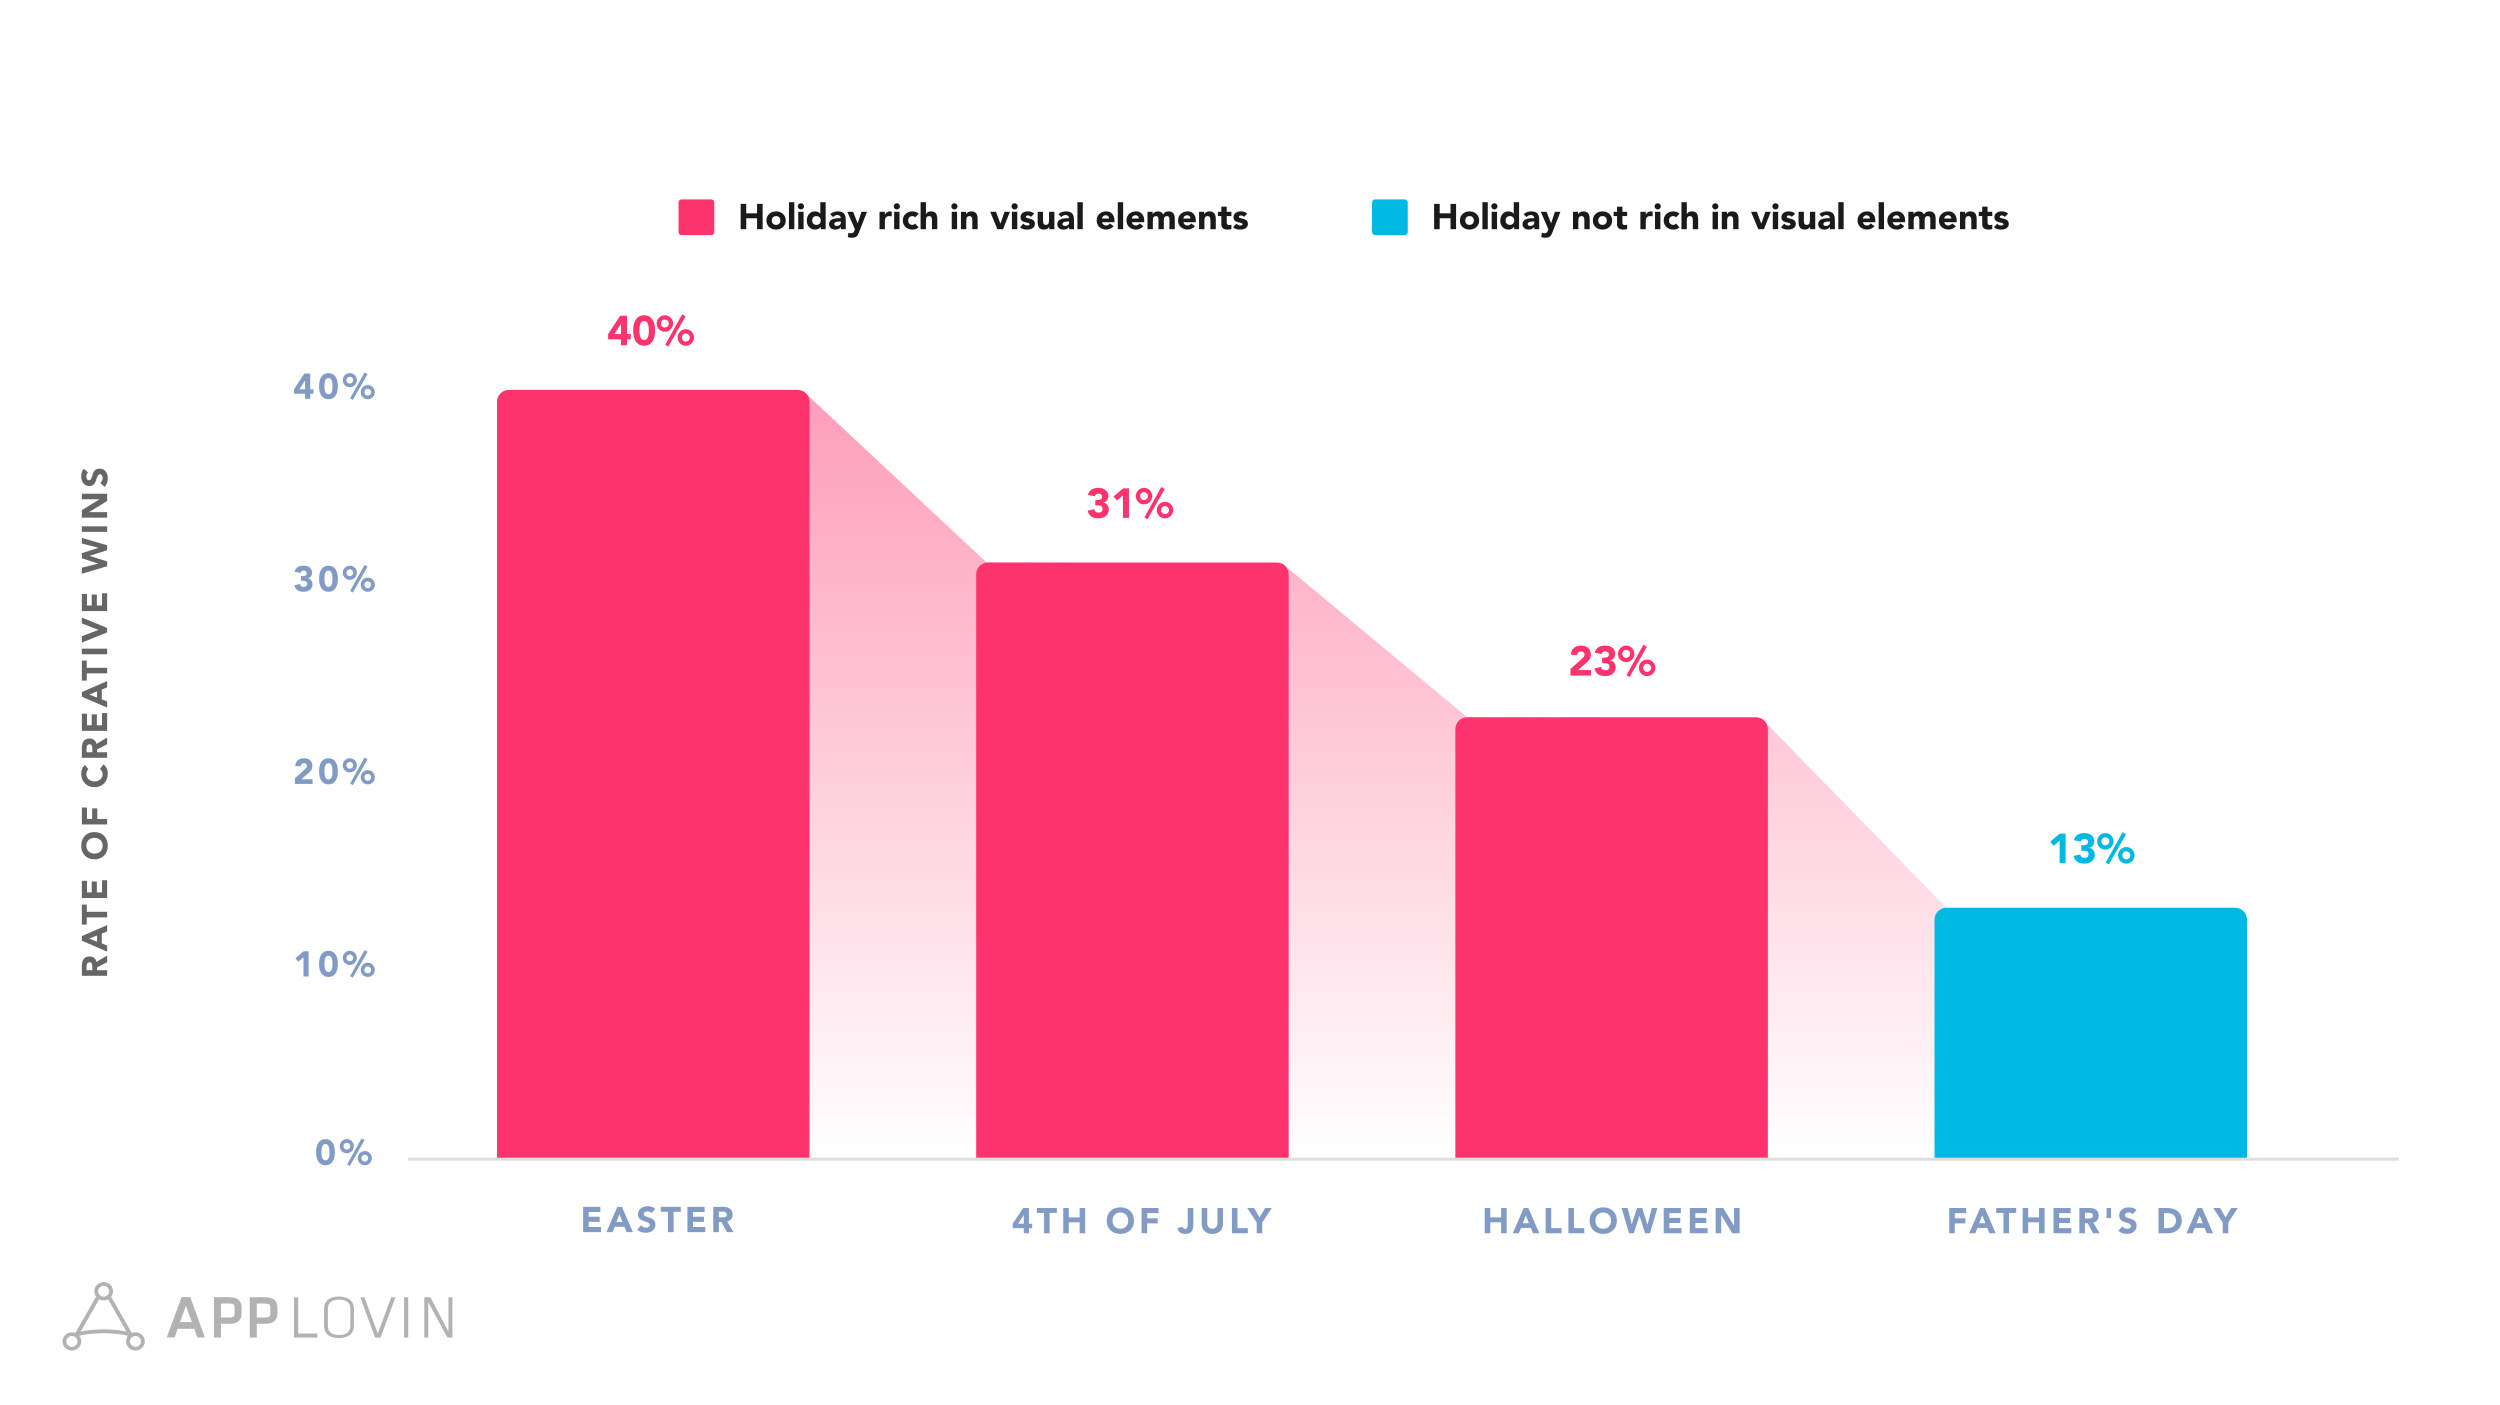 <svg width="840" height="472" viewBox="0 0 840 472" fill="none" xmlns="http://www.w3.org/2000/svg">
<path d="M270.5 132L177 131.5V389.5H654V305L592 241.5L493 241L431 189.5L331.5 189L270.5 132Z" fill="url(#paint0_linear_3651_5884)"/>
<path d="M137 389.5H806" stroke="#DDDDDD" stroke-miterlimit="10"/>
<path d="M272 389H167V135C167 132.791 168.791 131 171 131L268 131C270.209 131 272 132.791 272 135V389Z" fill="#FC336D"/>
<path d="M433 389H328V193C328 190.791 329.791 189 332 189L429 189C431.209 189 433 190.791 433 193V389Z" fill="#FC336D"/>
<path d="M594 389H489V245C489 242.791 490.791 241 493 241L590 241C592.209 241 594 242.791 594 245V389Z" fill="#FC336D"/>
<path d="M755 389H650V309C650 306.791 651.791 305 654 305L751 305C753.209 305 755 306.791 755 309V389Z" fill="#00B9E3"/>
<path d="M27.504 324.514C27.504 323.474 27.728 322.69 28.176 322.162C28.616 321.634 29.252 321.37 30.084 321.37C30.708 321.37 31.224 321.534 31.632 321.862C32.04 322.182 32.3 322.63 32.412 323.206L36 321.046V323.29L32.604 325.066V325.99H36V327.862H27.504V324.514ZM31.02 324.826C31.02 324.274 30.948 323.886 30.804 323.662C30.652 323.43 30.408 323.314 30.072 323.314C29.416 323.314 29.088 323.782 29.088 324.718V325.99H31.02V324.826ZM27.504 314.537L36 310.841V312.953L34.2 313.685V316.985L36 317.693V319.757L27.504 316.085V314.537ZM32.616 316.397V314.321L29.976 315.365L32.616 316.397ZM27.504 303.948H29.16V306.372H36V308.244H29.16V310.668H27.504V303.948ZM27.504 295.953H29.232V299.853H30.816V296.169H32.544V299.853H34.272V295.737H36V301.725H27.504V295.953ZM27.288 284.16C27.288 282.8 27.696 281.696 28.512 280.848C29.328 280 30.408 279.576 31.752 279.576C33.088 279.576 34.168 280.004 34.992 280.86C35.808 281.716 36.216 282.816 36.216 284.16C36.216 285.52 35.804 286.624 34.98 287.472C34.156 288.32 33.08 288.744 31.752 288.744C30.424 288.744 29.348 288.324 28.524 287.484C27.7 286.636 27.288 285.528 27.288 284.16ZM31.752 286.8C32.576 286.8 33.24 286.556 33.744 286.068C34.24 285.572 34.488 284.936 34.488 284.16C34.488 283.368 34.232 282.732 33.72 282.252C33.208 281.764 32.552 281.52 31.752 281.52C30.936 281.52 30.276 281.768 29.772 282.264C29.268 282.752 29.016 283.388 29.016 284.172C29.016 284.956 29.272 285.592 29.784 286.08C30.296 286.56 30.952 286.8 31.752 286.8ZM27.504 271.331H29.232V275.159H30.96V271.619H32.688V275.159H36V277.031H27.504V271.331ZM27.288 259.911C27.288 259.351 27.396 258.815 27.612 258.303C27.82 257.783 28.128 257.363 28.536 257.043L29.712 258.483C29.248 258.875 29.016 259.411 29.016 260.091C29.016 260.795 29.276 261.383 29.796 261.855C30.308 262.319 30.96 262.551 31.752 262.551C32.512 262.551 33.16 262.327 33.696 261.879C34.224 261.431 34.488 260.855 34.488 260.151C34.488 259.399 34.184 258.815 33.576 258.399L34.74 256.839C35.188 257.143 35.548 257.567 35.82 258.111C36.084 258.647 36.216 259.247 36.216 259.911C36.216 261.263 35.804 262.367 34.98 263.223C34.156 264.071 33.08 264.495 31.752 264.495C30.44 264.495 29.368 264.071 28.536 263.223C27.704 262.375 27.288 261.271 27.288 259.911ZM27.504 251.277C27.504 250.237 27.728 249.453 28.176 248.925C28.616 248.397 29.252 248.133 30.084 248.133C30.708 248.133 31.224 248.297 31.632 248.625C32.04 248.945 32.3 249.393 32.412 249.969L36 247.809V250.053L32.604 251.829V252.753H36V254.625H27.504V251.277ZM31.02 251.589C31.02 251.037 30.948 250.649 30.804 250.425C30.652 250.193 30.408 250.077 30.072 250.077C29.416 250.077 29.088 250.545 29.088 251.481V252.753H31.02V251.589ZM27.504 239.799H29.232V243.699H30.816V240.015H32.544V243.699H34.272V239.583H36V245.571H27.504V239.799ZM27.504 232.541L36 228.845V230.957L34.2 231.689V234.989L36 235.697V237.761L27.504 234.089V232.541ZM32.616 234.401V232.325L29.976 233.369L32.616 234.401ZM27.504 221.952H29.16V224.376H36V226.248H29.16V228.672H27.504V221.952ZM27.504 217.953H36V219.825H27.504V217.953ZM27.504 213.754L33.072 211.654V211.63L27.504 209.494V207.49L36 210.994V212.494L27.504 215.89V213.754ZM27.504 199.557H29.232V203.457H30.816V199.773H32.544V203.457H34.272V199.341H36V205.329H27.504V199.557ZM27.504 190.74L32.952 189.384V189.36L27.504 187.584V185.844L33.096 184.08V184.056L27.504 182.628V180.732L36 183.216V184.884L30.12 186.756V186.78L36 188.652V190.26L27.504 192.78V190.74ZM27.504 176.844H36V178.716H27.504V176.844ZM27.504 171.397L33.408 167.785V167.761H27.504V165.889H36V168.337L29.952 172.045V172.069H36V173.941H27.504V171.397ZM27.288 160.076C27.288 159.02 27.584 158.152 28.176 157.472L29.58 158.756C29.388 158.908 29.248 159.116 29.16 159.38C29.064 159.636 29.016 159.88 29.016 160.112C29.016 160.464 29.096 160.764 29.256 161.012C29.416 161.252 29.628 161.372 29.892 161.372C30.124 161.372 30.32 161.28 30.48 161.096C30.632 160.904 30.764 160.608 30.876 160.208C31.148 159.288 31.384 158.68 31.584 158.384C31.784 158.08 32.036 157.852 32.34 157.7C32.636 157.54 32.996 157.46 33.42 157.46C34.276 157.46 34.956 157.76 35.46 158.36C35.964 158.952 36.216 159.744 36.216 160.736C36.216 161.88 35.86 162.832 35.148 163.592L33.684 162.26C34.22 161.844 34.488 161.3 34.488 160.628C34.488 160.268 34.408 159.964 34.248 159.716C34.088 159.46 33.872 159.332 33.6 159.332C33.152 159.332 32.808 159.716 32.568 160.484C32.272 161.46 32.024 162.096 31.824 162.392C31.616 162.688 31.372 162.916 31.092 163.076C30.812 163.236 30.464 163.316 30.048 163.316C29.232 163.316 28.568 163.016 28.056 162.416C27.544 161.808 27.288 161.028 27.288 160.076Z" fill="#666666"/>
<path d="M109.364 382.741C110.372 382.741 111.148 383.121 111.692 383.881C112.244 384.641 112.52 385.725 112.52 387.133C112.52 388.533 112.248 389.617 111.704 390.385C111.16 391.145 110.38 391.525 109.364 391.525C108.348 391.525 107.568 391.141 107.024 390.373C106.48 389.605 106.208 388.525 106.208 387.133C106.208 385.717 106.484 384.633 107.036 383.881C107.588 383.121 108.364 382.741 109.364 382.741ZM108.008 387.133C108.008 388.957 108.46 389.869 109.364 389.869C109.812 389.869 110.148 389.653 110.372 389.221C110.604 388.789 110.72 388.093 110.72 387.133C110.72 385.309 110.264 384.397 109.352 384.397C108.456 384.397 108.008 385.309 108.008 387.133ZM121.493 382.501L122.501 383.065L117.545 391.765L116.633 391.249L121.493 382.501ZM118.901 385.117C118.901 385.765 118.669 386.325 118.205 386.797C117.749 387.261 117.193 387.493 116.537 387.493C115.873 387.493 115.313 387.265 114.857 386.809C114.401 386.345 114.173 385.781 114.173 385.117C114.173 384.469 114.401 383.913 114.857 383.449C115.321 382.977 115.881 382.741 116.537 382.741C117.177 382.741 117.729 382.969 118.193 383.425C118.665 383.881 118.901 384.445 118.901 385.117ZM116.537 386.269C116.841 386.269 117.105 386.161 117.329 385.945C117.561 385.729 117.677 385.453 117.677 385.117C117.677 384.781 117.561 384.505 117.329 384.289C117.105 384.073 116.841 383.965 116.537 383.965C116.201 383.965 115.925 384.081 115.709 384.313C115.501 384.545 115.397 384.813 115.397 385.117C115.397 385.413 115.501 385.681 115.709 385.921C115.925 386.153 116.201 386.269 116.537 386.269ZM124.937 389.137C124.937 389.793 124.705 390.357 124.241 390.829C123.785 391.293 123.229 391.525 122.573 391.525C121.909 391.525 121.349 391.293 120.893 390.829C120.437 390.357 120.209 389.793 120.209 389.137C120.209 388.489 120.437 387.933 120.893 387.469C121.357 386.997 121.917 386.761 122.573 386.761C123.237 386.761 123.797 386.997 124.253 387.469C124.709 387.933 124.937 388.489 124.937 389.137ZM122.573 390.301C122.893 390.301 123.161 390.193 123.377 389.977C123.601 389.753 123.713 389.473 123.713 389.137C123.713 388.801 123.597 388.525 123.365 388.309C123.141 388.093 122.877 387.985 122.573 387.985C122.237 387.985 121.961 388.101 121.745 388.333C121.537 388.565 121.433 388.833 121.433 389.137C121.433 389.457 121.541 389.733 121.757 389.965C121.981 390.189 122.253 390.301 122.573 390.301Z" fill="#829BC4"/>
<path d="M103.694 319.615V328.111H101.966V321.631L100.262 323.131L99.242 321.955L102.014 319.615H103.694ZM110.364 319.471C111.372 319.471 112.148 319.851 112.692 320.611C113.244 321.371 113.52 322.455 113.52 323.863C113.52 325.263 113.248 326.347 112.704 327.115C112.16 327.875 111.38 328.255 110.364 328.255C109.348 328.255 108.568 327.871 108.024 327.103C107.48 326.335 107.208 325.255 107.208 323.863C107.208 322.447 107.484 321.363 108.036 320.611C108.588 319.851 109.364 319.471 110.364 319.471ZM109.008 323.863C109.008 325.687 109.46 326.599 110.364 326.599C110.812 326.599 111.148 326.383 111.372 325.951C111.604 325.519 111.72 324.823 111.72 323.863C111.72 322.039 111.264 321.127 110.352 321.127C109.456 321.127 109.008 322.039 109.008 323.863ZM122.493 319.231L123.501 319.795L118.545 328.495L117.633 327.979L122.493 319.231ZM119.901 321.847C119.901 322.495 119.669 323.055 119.205 323.527C118.749 323.991 118.193 324.223 117.537 324.223C116.873 324.223 116.313 323.995 115.857 323.539C115.401 323.075 115.173 322.511 115.173 321.847C115.173 321.199 115.401 320.643 115.857 320.179C116.321 319.707 116.881 319.471 117.537 319.471C118.177 319.471 118.729 319.699 119.193 320.155C119.665 320.611 119.901 321.175 119.901 321.847ZM117.537 322.999C117.841 322.999 118.105 322.891 118.329 322.675C118.561 322.459 118.677 322.183 118.677 321.847C118.677 321.511 118.561 321.235 118.329 321.019C118.105 320.803 117.841 320.695 117.537 320.695C117.201 320.695 116.925 320.811 116.709 321.043C116.501 321.275 116.397 321.543 116.397 321.847C116.397 322.143 116.501 322.411 116.709 322.651C116.925 322.883 117.201 322.999 117.537 322.999ZM125.937 325.867C125.937 326.523 125.705 327.087 125.241 327.559C124.785 328.023 124.229 328.255 123.573 328.255C122.909 328.255 122.349 328.023 121.893 327.559C121.437 327.087 121.209 326.523 121.209 325.867C121.209 325.219 121.437 324.663 121.893 324.199C122.357 323.727 122.917 323.491 123.573 323.491C124.237 323.491 124.797 323.727 125.253 324.199C125.709 324.663 125.937 325.219 125.937 325.867ZM123.573 327.031C123.893 327.031 124.161 326.923 124.377 326.707C124.601 326.483 124.713 326.203 124.713 325.867C124.713 325.531 124.597 325.255 124.365 325.039C124.141 324.823 123.877 324.715 123.573 324.715C123.237 324.715 122.961 324.831 122.745 325.063C122.537 325.295 122.433 325.563 122.433 325.867C122.433 326.187 122.541 326.463 122.757 326.695C122.981 326.919 123.253 327.031 123.573 327.031Z" fill="#829BC4"/>
<path d="M102.206 254.768C103.038 254.768 103.702 255 104.198 255.464C104.702 255.92 104.954 256.54 104.954 257.324C104.954 257.82 104.866 258.236 104.69 258.572C104.522 258.9 104.178 259.296 103.658 259.76L101.258 261.824H105.026V263.408H99.098V261.5L102.398 258.536C102.694 258.264 102.894 258.044 102.998 257.876C103.102 257.708 103.154 257.532 103.154 257.348C103.154 257.068 103.05 256.844 102.842 256.676C102.634 256.508 102.39 256.424 102.11 256.424C101.806 256.424 101.554 256.52 101.354 256.712C101.154 256.904 101.038 257.168 101.006 257.504L99.206 257.372C99.262 256.524 99.554 255.88 100.082 255.44C100.618 254.992 101.326 254.768 102.206 254.768ZM110.364 254.768C111.372 254.768 112.148 255.148 112.692 255.908C113.244 256.668 113.52 257.752 113.52 259.16C113.52 260.56 113.248 261.644 112.704 262.412C112.16 263.172 111.38 263.552 110.364 263.552C109.348 263.552 108.568 263.168 108.024 262.4C107.48 261.632 107.208 260.552 107.208 259.16C107.208 257.744 107.484 256.66 108.036 255.908C108.588 255.148 109.364 254.768 110.364 254.768ZM109.008 259.16C109.008 260.984 109.46 261.896 110.364 261.896C110.812 261.896 111.148 261.68 111.372 261.248C111.604 260.816 111.72 260.12 111.72 259.16C111.72 257.336 111.264 256.424 110.352 256.424C109.456 256.424 109.008 257.336 109.008 259.16ZM122.493 254.528L123.501 255.092L118.545 263.792L117.633 263.276L122.493 254.528ZM119.901 257.144C119.901 257.792 119.669 258.352 119.205 258.824C118.749 259.288 118.193 259.52 117.537 259.52C116.873 259.52 116.313 259.292 115.857 258.836C115.401 258.372 115.173 257.808 115.173 257.144C115.173 256.496 115.401 255.94 115.857 255.476C116.321 255.004 116.881 254.768 117.537 254.768C118.177 254.768 118.729 254.996 119.193 255.452C119.665 255.908 119.901 256.472 119.901 257.144ZM117.537 258.296C117.841 258.296 118.105 258.188 118.329 257.972C118.561 257.756 118.677 257.48 118.677 257.144C118.677 256.808 118.561 256.532 118.329 256.316C118.105 256.1 117.841 255.992 117.537 255.992C117.201 255.992 116.925 256.108 116.709 256.34C116.501 256.572 116.397 256.84 116.397 257.144C116.397 257.44 116.501 257.708 116.709 257.948C116.925 258.18 117.201 258.296 117.537 258.296ZM125.937 261.164C125.937 261.82 125.705 262.384 125.241 262.856C124.785 263.32 124.229 263.552 123.573 263.552C122.909 263.552 122.349 263.32 121.893 262.856C121.437 262.384 121.209 261.82 121.209 261.164C121.209 260.516 121.437 259.96 121.893 259.496C122.357 259.024 122.917 258.788 123.573 258.788C124.237 258.788 124.797 259.024 125.253 259.496C125.709 259.96 125.937 260.516 125.937 261.164ZM123.573 262.328C123.893 262.328 124.161 262.22 124.377 262.004C124.601 261.78 124.713 261.5 124.713 261.164C124.713 260.828 124.597 260.552 124.365 260.336C124.141 260.12 123.877 260.012 123.573 260.012C123.237 260.012 122.961 260.128 122.745 260.36C122.537 260.592 122.433 260.86 122.433 261.164C122.433 261.484 122.541 261.76 122.757 261.992C122.981 262.216 123.253 262.328 123.573 262.328Z" fill="#829BC4"/>
<path d="M101.99 190.064C102.854 190.064 103.546 190.276 104.066 190.7C104.594 191.116 104.858 191.692 104.858 192.428C104.858 192.916 104.73 193.324 104.474 193.652C104.218 193.98 103.862 194.192 103.406 194.288V194.324C103.894 194.388 104.282 194.608 104.57 194.984C104.858 195.352 105.002 195.792 105.002 196.304C105.002 197.08 104.722 197.7 104.162 198.164C103.61 198.62 102.87 198.848 101.942 198.848C101.118 198.848 100.442 198.66 99.914 198.284C99.394 197.9 99.054 197.356 98.894 196.652L100.79 196.208C100.926 196.864 101.346 197.192 102.05 197.192C102.418 197.192 102.702 197.096 102.902 196.904C103.102 196.712 103.202 196.444 103.202 196.1C103.202 195.772 103.09 195.528 102.866 195.368C102.642 195.2 102.21 195.116 101.57 195.116H101.102V193.556H101.654C102.126 193.556 102.478 193.484 102.71 193.34C102.942 193.188 103.058 192.944 103.058 192.608C103.058 192.336 102.954 192.12 102.746 191.96C102.538 191.8 102.29 191.72 102.002 191.72C101.746 191.72 101.522 191.788 101.33 191.924C101.138 192.06 101.01 192.256 100.946 192.512L98.966 192.104C99.326 190.744 100.334 190.064 101.99 190.064ZM110.364 190.064C111.372 190.064 112.148 190.444 112.692 191.204C113.244 191.964 113.52 193.048 113.52 194.456C113.52 195.856 113.248 196.94 112.704 197.708C112.16 198.468 111.38 198.848 110.364 198.848C109.348 198.848 108.568 198.464 108.024 197.696C107.48 196.928 107.208 195.848 107.208 194.456C107.208 193.04 107.484 191.956 108.036 191.204C108.588 190.444 109.364 190.064 110.364 190.064ZM109.008 194.456C109.008 196.28 109.46 197.192 110.364 197.192C110.812 197.192 111.148 196.976 111.372 196.544C111.604 196.112 111.72 195.416 111.72 194.456C111.72 192.632 111.264 191.72 110.352 191.72C109.456 191.72 109.008 192.632 109.008 194.456ZM122.493 189.824L123.501 190.388L118.545 199.088L117.633 198.572L122.493 189.824ZM119.901 192.44C119.901 193.088 119.669 193.648 119.205 194.12C118.749 194.584 118.193 194.816 117.537 194.816C116.873 194.816 116.313 194.588 115.857 194.132C115.401 193.668 115.173 193.104 115.173 192.44C115.173 191.792 115.401 191.236 115.857 190.772C116.321 190.3 116.881 190.064 117.537 190.064C118.177 190.064 118.729 190.292 119.193 190.748C119.665 191.204 119.901 191.768 119.901 192.44ZM117.537 193.592C117.841 193.592 118.105 193.484 118.329 193.268C118.561 193.052 118.677 192.776 118.677 192.44C118.677 192.104 118.561 191.828 118.329 191.612C118.105 191.396 117.841 191.288 117.537 191.288C117.201 191.288 116.925 191.404 116.709 191.636C116.501 191.868 116.397 192.136 116.397 192.44C116.397 192.736 116.501 193.004 116.709 193.244C116.925 193.476 117.201 193.592 117.537 193.592ZM125.937 196.46C125.937 197.116 125.705 197.68 125.241 198.152C124.785 198.616 124.229 198.848 123.573 198.848C122.909 198.848 122.349 198.616 121.893 198.152C121.437 197.68 121.209 197.116 121.209 196.46C121.209 195.812 121.437 195.256 121.893 194.792C122.357 194.32 122.917 194.084 123.573 194.084C124.237 194.084 124.797 194.32 125.253 194.792C125.709 195.256 125.937 195.812 125.937 196.46ZM123.573 197.624C123.893 197.624 124.161 197.516 124.377 197.3C124.601 197.076 124.713 196.796 124.713 196.46C124.713 196.124 124.597 195.848 124.365 195.632C124.141 195.416 123.877 195.308 123.573 195.308C123.237 195.308 122.961 195.424 122.745 195.656C122.537 195.888 122.433 196.156 122.433 196.46C122.433 196.78 122.541 197.056 122.757 197.288C122.981 197.512 123.253 197.624 123.573 197.624Z" fill="#829BC4"/>
<path d="M104.234 125.504V130.784H105.326V132.296H104.234V134H102.506V132.296H98.798V130.784L102.266 125.504H104.234ZM102.482 127.856L100.598 130.784H102.506V127.856H102.482ZM110.364 125.36C111.372 125.36 112.148 125.74 112.692 126.5C113.244 127.26 113.52 128.344 113.52 129.752C113.52 131.152 113.248 132.236 112.704 133.004C112.16 133.764 111.38 134.144 110.364 134.144C109.348 134.144 108.568 133.76 108.024 132.992C107.48 132.224 107.208 131.144 107.208 129.752C107.208 128.336 107.484 127.252 108.036 126.5C108.588 125.74 109.364 125.36 110.364 125.36ZM109.008 129.752C109.008 131.576 109.46 132.488 110.364 132.488C110.812 132.488 111.148 132.272 111.372 131.84C111.604 131.408 111.72 130.712 111.72 129.752C111.72 127.928 111.264 127.016 110.352 127.016C109.456 127.016 109.008 127.928 109.008 129.752ZM122.493 125.12L123.501 125.684L118.545 134.384L117.633 133.868L122.493 125.12ZM119.901 127.736C119.901 128.384 119.669 128.944 119.205 129.416C118.749 129.88 118.193 130.112 117.537 130.112C116.873 130.112 116.313 129.884 115.857 129.428C115.401 128.964 115.173 128.4 115.173 127.736C115.173 127.088 115.401 126.532 115.857 126.068C116.321 125.596 116.881 125.36 117.537 125.36C118.177 125.36 118.729 125.588 119.193 126.044C119.665 126.5 119.901 127.064 119.901 127.736ZM117.537 128.888C117.841 128.888 118.105 128.78 118.329 128.564C118.561 128.348 118.677 128.072 118.677 127.736C118.677 127.4 118.561 127.124 118.329 126.908C118.105 126.692 117.841 126.584 117.537 126.584C117.201 126.584 116.925 126.7 116.709 126.932C116.501 127.164 116.397 127.432 116.397 127.736C116.397 128.032 116.501 128.3 116.709 128.54C116.925 128.772 117.201 128.888 117.537 128.888ZM125.937 131.756C125.937 132.412 125.705 132.976 125.241 133.448C124.785 133.912 124.229 134.144 123.573 134.144C122.909 134.144 122.349 133.912 121.893 133.448C121.437 132.976 121.209 132.412 121.209 131.756C121.209 131.108 121.437 130.552 121.893 130.088C122.357 129.616 122.917 129.38 123.573 129.38C124.237 129.38 124.797 129.616 125.253 130.088C125.709 130.552 125.937 131.108 125.937 131.756ZM123.573 132.92C123.893 132.92 124.161 132.812 124.377 132.596C124.601 132.372 124.713 132.092 124.713 131.756C124.713 131.42 124.597 131.144 124.365 130.928C124.141 130.712 123.877 130.604 123.573 130.604C123.237 130.604 122.961 130.72 122.745 130.952C122.537 131.184 122.433 131.452 122.433 131.756C122.433 132.076 122.541 132.352 122.757 132.584C122.981 132.808 123.253 132.92 123.573 132.92Z" fill="#829BC4"/>
<path d="M201.708 405.504V407.232H197.808V408.816H201.492V410.544H197.808V412.272H201.924V414H195.936V405.504H201.708ZM208.967 405.504L212.663 414H210.551L209.819 412.2H206.519L205.811 414H203.747L207.419 405.504H208.967ZM207.107 410.616H209.183L208.139 407.976L207.107 410.616ZM217.597 405.288C218.653 405.288 219.521 405.584 220.201 406.176L218.917 407.58C218.765 407.388 218.557 407.248 218.293 407.16C218.037 407.064 217.793 407.016 217.561 407.016C217.209 407.016 216.909 407.096 216.661 407.256C216.421 407.416 216.301 407.628 216.301 407.892C216.301 408.124 216.393 408.32 216.577 408.48C216.769 408.632 217.065 408.764 217.465 408.876C218.385 409.148 218.993 409.384 219.289 409.584C219.593 409.784 219.821 410.036 219.973 410.34C220.133 410.636 220.213 410.996 220.213 411.42C220.213 412.276 219.913 412.956 219.313 413.46C218.721 413.964 217.929 414.216 216.937 414.216C215.793 414.216 214.841 413.86 214.081 413.148L215.413 411.684C215.829 412.22 216.373 412.488 217.045 412.488C217.405 412.488 217.709 412.408 217.957 412.248C218.213 412.088 218.341 411.872 218.341 411.6C218.341 411.152 217.957 410.808 217.189 410.568C216.213 410.272 215.577 410.024 215.281 409.824C214.985 409.616 214.757 409.372 214.597 409.092C214.437 408.812 214.357 408.464 214.357 408.048C214.357 407.232 214.657 406.568 215.257 406.056C215.865 405.544 216.645 405.288 217.597 405.288ZM228.748 405.504V407.16H226.324V414H224.452V407.16H222.028V405.504H228.748ZM236.742 405.504V407.232H232.842V408.816H236.526V410.544H232.842V412.272H236.958V414H230.97V405.504H236.742ZM243.005 405.504C244.045 405.504 244.829 405.728 245.357 406.176C245.885 406.616 246.149 407.252 246.149 408.084C246.149 408.708 245.985 409.224 245.657 409.632C245.337 410.04 244.889 410.3 244.313 410.412L246.473 414H244.229L242.453 410.604H241.529V414H239.657V405.504H243.005ZM242.693 409.02C243.245 409.02 243.633 408.948 243.857 408.804C244.089 408.652 244.205 408.408 244.205 408.072C244.205 407.416 243.737 407.088 242.801 407.088H241.529V409.02H242.693Z" fill="#829BC4"/>
<path d="M345.724 405.885V411.165H346.816V412.677H345.724V414.381H343.996V412.677H340.288V411.165L343.756 405.885H345.724ZM343.972 408.237L342.088 411.165H343.996V408.237H343.972ZM355.106 405.885V407.541H352.682V414.381H350.81V407.541H348.386V405.885H355.106ZM359.128 405.885V409.053H362.764V405.885H364.636V414.381H362.764V410.709H359.128V414.381H357.256V405.885H359.128ZM376.44 405.669C377.8 405.669 378.904 406.077 379.752 406.893C380.6 407.709 381.024 408.789 381.024 410.133C381.024 411.469 380.596 412.549 379.74 413.373C378.884 414.189 377.784 414.597 376.44 414.597C375.08 414.597 373.976 414.185 373.128 413.361C372.28 412.537 371.856 411.461 371.856 410.133C371.856 408.805 372.276 407.729 373.116 406.905C373.964 406.081 375.072 405.669 376.44 405.669ZM373.8 410.133C373.8 410.957 374.044 411.621 374.532 412.125C375.028 412.621 375.664 412.869 376.44 412.869C377.232 412.869 377.868 412.613 378.348 412.101C378.836 411.589 379.08 410.933 379.08 410.133C379.08 409.317 378.832 408.657 378.336 408.153C377.848 407.649 377.212 407.397 376.428 407.397C375.644 407.397 375.008 407.653 374.52 408.165C374.04 408.677 373.8 409.333 373.8 410.133ZM389.269 405.885V407.613H385.441V409.341H388.981V411.069H385.441V414.381H383.569V405.885H389.269ZM400.953 405.885V411.609C400.953 412.657 400.725 413.417 400.269 413.889C399.821 414.361 399.145 414.597 398.241 414.597C397.537 414.597 396.961 414.433 396.513 414.105C396.065 413.769 395.773 413.273 395.637 412.617L397.353 412.197C397.385 412.413 397.481 412.593 397.641 412.737C397.809 412.873 397.993 412.941 398.193 412.941C398.497 412.941 398.721 412.825 398.865 412.593C399.009 412.361 399.081 411.961 399.081 411.393V405.885H400.953ZM405.633 405.885V411.057C405.633 411.585 405.797 412.021 406.125 412.365C406.461 412.701 406.869 412.869 407.349 412.869C407.837 412.869 408.241 412.693 408.561 412.341C408.889 411.981 409.053 411.553 409.053 411.057V405.885H410.925V411.141C410.925 412.181 410.605 413.017 409.965 413.649C409.325 414.281 408.453 414.597 407.349 414.597C406.253 414.597 405.381 414.285 404.733 413.661C404.085 413.029 403.761 412.189 403.761 411.141V405.885H405.633ZM415.799 405.885V412.653H419.267V414.381H413.927V405.885H415.799ZM421.389 405.885L423.189 409.065L425.097 405.885H427.317L424.125 410.757V414.381H422.253V410.757L419.061 405.885H421.389Z" fill="#829BC4"/>
<path d="M500.736 405.885V409.053H504.372V405.885H506.244V414.381H504.372V410.709H500.736V414.381H498.864V405.885H500.736ZM513.513 405.885L517.209 414.381H515.097L514.365 412.581H511.065L510.357 414.381H508.293L511.965 405.885H513.513ZM511.653 410.997H513.729L512.685 408.357L511.653 410.997ZM521.208 405.885V412.653H524.676V414.381H519.336V405.885H521.208ZM528.853 405.885V412.653H532.321V414.381H526.981V405.885H528.853ZM538.683 405.669C540.043 405.669 541.147 406.077 541.995 406.893C542.843 407.709 543.267 408.789 543.267 410.133C543.267 411.469 542.839 412.549 541.983 413.373C541.127 414.189 540.027 414.597 538.683 414.597C537.323 414.597 536.219 414.185 535.371 413.361C534.523 412.537 534.099 411.461 534.099 410.133C534.099 408.805 534.519 407.729 535.359 406.905C536.207 406.081 537.315 405.669 538.683 405.669ZM536.043 410.133C536.043 410.957 536.287 411.621 536.775 412.125C537.271 412.621 537.907 412.869 538.683 412.869C539.475 412.869 540.111 412.613 540.591 412.101C541.079 411.589 541.323 410.933 541.323 410.133C541.323 409.317 541.075 408.657 540.579 408.153C540.091 407.649 539.455 407.397 538.671 407.397C537.887 407.397 537.251 407.653 536.763 408.165C536.283 408.677 536.043 409.333 536.043 410.133ZM546.891 405.885L548.247 411.333H548.271L550.047 405.885H551.787L553.551 411.477H553.575L555.003 405.885H556.899L554.415 414.381H552.747L550.875 408.501H550.851L548.979 414.381H547.371L544.851 405.885H546.891ZM564.783 405.885V407.613H560.883V409.197H564.567V410.925H560.883V412.653H564.999V414.381H559.011V405.885H564.783ZM573.542 405.885V407.613H569.642V409.197H573.326V410.925H569.642V412.653H573.758V414.381H567.77V405.885H573.542ZM579 405.885L582.612 411.789H582.636V405.885H584.508V414.381H582.06L578.352 408.333H578.328V414.381H576.456V405.885H579Z" fill="#829BC4"/>
<path d="M660.636 405.885V407.613H656.808V409.341H660.348V411.069H656.808V414.381H654.936V405.885H660.636ZM666.865 405.885L670.561 414.381H668.449L667.717 412.581H664.417L663.709 414.381H661.645L665.317 405.885H666.865ZM665.005 410.997H667.081L666.037 408.357L665.005 410.997ZM677.454 405.885V407.541H675.03V414.381H673.158V407.541H670.734V405.885H677.454ZM681.477 405.885V409.053H685.113V405.885H686.985V414.381H685.113V410.709H681.477V414.381H679.605V405.885H681.477ZM695.754 405.885V407.613H691.854V409.197H695.538V410.925H691.854V412.653H695.97V414.381H689.982V405.885H695.754ZM702.017 405.885C703.057 405.885 703.841 406.109 704.369 406.557C704.897 406.997 705.161 407.633 705.161 408.465C705.161 409.089 704.997 409.605 704.669 410.013C704.349 410.421 703.901 410.681 703.325 410.793L705.485 414.381H703.241L701.465 410.985H700.541V414.381H698.669V405.885H702.017ZM701.705 409.401C702.257 409.401 702.645 409.329 702.869 409.185C703.101 409.033 703.217 408.789 703.217 408.453C703.217 407.797 702.749 407.469 701.813 407.469H700.541V409.401H701.705ZM709.318 405.885V409.269H707.806V405.885H709.318ZM715.281 405.669C716.337 405.669 717.205 405.965 717.885 406.557L716.601 407.961C716.449 407.769 716.241 407.629 715.977 407.541C715.721 407.445 715.477 407.397 715.245 407.397C714.893 407.397 714.593 407.477 714.345 407.637C714.105 407.797 713.985 408.009 713.985 408.273C713.985 408.505 714.077 408.701 714.261 408.861C714.453 409.013 714.749 409.145 715.149 409.257C716.069 409.529 716.677 409.765 716.973 409.965C717.277 410.165 717.505 410.417 717.657 410.721C717.817 411.017 717.897 411.377 717.897 411.801C717.897 412.657 717.597 413.337 716.997 413.841C716.405 414.345 715.613 414.597 714.621 414.597C713.477 414.597 712.525 414.241 711.765 413.529L713.097 412.065C713.513 412.601 714.057 412.869 714.729 412.869C715.089 412.869 715.393 412.789 715.641 412.629C715.897 412.469 716.025 412.253 716.025 411.981C716.025 411.533 715.641 411.189 714.873 410.949C713.897 410.653 713.261 410.405 712.965 410.205C712.669 409.997 712.441 409.753 712.281 409.473C712.121 409.193 712.041 408.845 712.041 408.429C712.041 407.613 712.341 406.949 712.941 406.437C713.549 405.925 714.329 405.669 715.281 405.669ZM728.122 405.885C729.674 405.885 730.886 406.257 731.758 407.001C732.638 407.745 733.078 408.793 733.078 410.145C733.078 410.969 732.874 411.705 732.466 412.353C732.066 412.993 731.506 413.493 730.786 413.853C730.066 414.205 729.254 414.381 728.35 414.381H725.242V405.885H728.122ZM728.146 412.653C729.122 412.653 729.862 412.433 730.366 411.993C730.878 411.545 731.134 410.905 731.134 410.073C731.134 409.321 730.874 408.725 730.354 408.285C729.834 407.837 729.138 407.613 728.266 407.613H727.114V412.653H728.146ZM739.892 405.885L743.588 414.381H741.476L740.744 412.581H737.444L736.736 414.381H734.672L738.344 405.885H739.892ZM738.032 410.997H740.108L739.064 408.357L738.032 410.997ZM745.975 405.885L747.775 409.065L749.683 405.885H751.903L748.711 410.757V414.381H746.839V410.757L743.647 405.885H745.975Z" fill="#829BC4"/>
<path d="M210.678 106.088V112.248H211.952V114.012H210.678V116H208.662V114.012H204.336V112.248L208.382 106.088H210.678ZM208.634 108.832L206.436 112.248H208.662V108.832H208.634ZM216.429 105.92C217.605 105.92 218.51 106.363 219.145 107.25C219.789 108.137 220.111 109.401 220.111 111.044C220.111 112.677 219.794 113.942 219.159 114.838C218.524 115.725 217.614 116.168 216.429 116.168C215.244 116.168 214.334 115.72 213.699 114.824C213.064 113.928 212.747 112.668 212.747 111.044C212.747 109.392 213.069 108.127 213.713 107.25C214.357 106.363 215.262 105.92 216.429 105.92ZM214.847 111.044C214.847 113.172 215.374 114.236 216.429 114.236C216.952 114.236 217.344 113.984 217.605 113.48C217.876 112.976 218.011 112.164 218.011 111.044C218.011 108.916 217.479 107.852 216.415 107.852C215.37 107.852 214.847 108.916 214.847 111.044ZM229.18 105.64L230.356 106.298L224.574 116.448L223.51 115.846L229.18 105.64ZM226.156 108.692C226.156 109.448 225.886 110.101 225.344 110.652C224.812 111.193 224.164 111.464 223.398 111.464C222.624 111.464 221.97 111.198 221.438 110.666C220.906 110.125 220.64 109.467 220.64 108.692C220.64 107.936 220.906 107.287 221.438 106.746C221.98 106.195 222.633 105.92 223.398 105.92C224.145 105.92 224.789 106.186 225.33 106.718C225.881 107.25 226.156 107.908 226.156 108.692ZM223.398 110.036C223.753 110.036 224.061 109.91 224.322 109.658C224.593 109.406 224.728 109.084 224.728 108.692C224.728 108.3 224.593 107.978 224.322 107.726C224.061 107.474 223.753 107.348 223.398 107.348C223.006 107.348 222.684 107.483 222.432 107.754C222.19 108.025 222.068 108.337 222.068 108.692C222.068 109.037 222.19 109.35 222.432 109.63C222.684 109.901 223.006 110.036 223.398 110.036ZM233.198 113.382C233.198 114.147 232.928 114.805 232.386 115.356C231.854 115.897 231.206 116.168 230.44 116.168C229.666 116.168 229.012 115.897 228.48 115.356C227.948 114.805 227.682 114.147 227.682 113.382C227.682 112.626 227.948 111.977 228.48 111.436C229.022 110.885 229.675 110.61 230.44 110.61C231.215 110.61 231.868 110.885 232.4 111.436C232.932 111.977 233.198 112.626 233.198 113.382ZM230.44 114.74C230.814 114.74 231.126 114.614 231.378 114.362C231.64 114.101 231.77 113.774 231.77 113.382C231.77 112.99 231.635 112.668 231.364 112.416C231.103 112.164 230.795 112.038 230.44 112.038C230.048 112.038 229.726 112.173 229.474 112.444C229.232 112.715 229.11 113.027 229.11 113.382C229.11 113.755 229.236 114.077 229.488 114.348C229.75 114.609 230.067 114.74 230.44 114.74Z" fill="#FC336D"/>
<path d="M369.06 163.92C370.068 163.92 370.875 164.167 371.482 164.662C372.098 165.147 372.406 165.819 372.406 166.678C372.406 167.247 372.257 167.723 371.958 168.106C371.659 168.489 371.244 168.736 370.712 168.848V168.89C371.281 168.965 371.734 169.221 372.07 169.66C372.406 170.089 372.574 170.603 372.574 171.2C372.574 172.105 372.247 172.829 371.594 173.37C370.95 173.902 370.087 174.168 369.004 174.168C368.043 174.168 367.254 173.949 366.638 173.51C366.031 173.062 365.635 172.427 365.448 171.606L367.66 171.088C367.819 171.853 368.309 172.236 369.13 172.236C369.559 172.236 369.891 172.124 370.124 171.9C370.357 171.676 370.474 171.363 370.474 170.962C370.474 170.579 370.343 170.295 370.082 170.108C369.821 169.912 369.317 169.814 368.57 169.814H368.024V167.994H368.668C369.219 167.994 369.629 167.91 369.9 167.742C370.171 167.565 370.306 167.28 370.306 166.888C370.306 166.571 370.185 166.319 369.942 166.132C369.699 165.945 369.41 165.852 369.074 165.852C368.775 165.852 368.514 165.931 368.29 166.09C368.066 166.249 367.917 166.477 367.842 166.776L365.532 166.3C365.952 164.713 367.128 163.92 369.06 163.92ZM379.333 164.088V174H377.317V166.44L375.329 168.19L374.139 166.818L377.373 164.088H379.333ZM390.18 163.64L391.356 164.298L385.574 174.448L384.51 173.846L390.18 163.64ZM387.156 166.692C387.156 167.448 386.886 168.101 386.344 168.652C385.812 169.193 385.164 169.464 384.398 169.464C383.624 169.464 382.97 169.198 382.438 168.666C381.906 168.125 381.64 167.467 381.64 166.692C381.64 165.936 381.906 165.287 382.438 164.746C382.98 164.195 383.633 163.92 384.398 163.92C385.145 163.92 385.789 164.186 386.33 164.718C386.881 165.25 387.156 165.908 387.156 166.692ZM384.398 168.036C384.753 168.036 385.061 167.91 385.322 167.658C385.593 167.406 385.728 167.084 385.728 166.692C385.728 166.3 385.593 165.978 385.322 165.726C385.061 165.474 384.753 165.348 384.398 165.348C384.006 165.348 383.684 165.483 383.432 165.754C383.19 166.025 383.068 166.337 383.068 166.692C383.068 167.037 383.19 167.35 383.432 167.63C383.684 167.901 384.006 168.036 384.398 168.036ZM394.198 171.382C394.198 172.147 393.928 172.805 393.386 173.356C392.854 173.897 392.206 174.168 391.44 174.168C390.666 174.168 390.012 173.897 389.48 173.356C388.948 172.805 388.682 172.147 388.682 171.382C388.682 170.626 388.948 169.977 389.48 169.436C390.022 168.885 390.675 168.61 391.44 168.61C392.215 168.61 392.868 168.885 393.4 169.436C393.932 169.977 394.198 170.626 394.198 171.382ZM391.44 172.74C391.814 172.74 392.126 172.614 392.378 172.362C392.64 172.101 392.77 171.774 392.77 171.382C392.77 170.99 392.635 170.668 392.364 170.416C392.103 170.164 391.795 170.038 391.44 170.038C391.048 170.038 390.726 170.173 390.474 170.444C390.232 170.715 390.11 171.027 390.11 171.382C390.11 171.755 390.236 172.077 390.488 172.348C390.75 172.609 391.067 172.74 391.44 172.74Z" fill="#FC336D"/>
<path d="M531.312 216.92C532.283 216.92 533.057 217.191 533.636 217.732C534.224 218.264 534.518 218.987 534.518 219.902C534.518 220.481 534.415 220.966 534.21 221.358C534.014 221.741 533.613 222.203 533.006 222.744L530.206 225.152H534.602V227H527.686V224.774L531.536 221.316C531.881 220.999 532.115 220.742 532.236 220.546C532.357 220.35 532.418 220.145 532.418 219.93C532.418 219.603 532.297 219.342 532.054 219.146C531.811 218.95 531.527 218.852 531.2 218.852C530.845 218.852 530.551 218.964 530.318 219.188C530.085 219.412 529.949 219.72 529.912 220.112L527.812 219.958C527.877 218.969 528.218 218.217 528.834 217.704C529.459 217.181 530.285 216.92 531.312 216.92ZM539.345 216.92C540.353 216.92 541.16 217.167 541.767 217.662C542.383 218.147 542.691 218.819 542.691 219.678C542.691 220.247 542.542 220.723 542.243 221.106C541.944 221.489 541.529 221.736 540.997 221.848V221.89C541.566 221.965 542.019 222.221 542.355 222.66C542.691 223.089 542.859 223.603 542.859 224.2C542.859 225.105 542.532 225.829 541.879 226.37C541.235 226.902 540.372 227.168 539.289 227.168C538.328 227.168 537.539 226.949 536.923 226.51C536.316 226.062 535.92 225.427 535.733 224.606L537.945 224.088C538.104 224.853 538.594 225.236 539.415 225.236C539.844 225.236 540.176 225.124 540.409 224.9C540.642 224.676 540.759 224.363 540.759 223.962C540.759 223.579 540.628 223.295 540.367 223.108C540.106 222.912 539.602 222.814 538.855 222.814H538.309V220.994H538.953C539.504 220.994 539.914 220.91 540.185 220.742C540.456 220.565 540.591 220.28 540.591 219.888C540.591 219.571 540.47 219.319 540.227 219.132C539.984 218.945 539.695 218.852 539.359 218.852C539.06 218.852 538.799 218.931 538.575 219.09C538.351 219.249 538.202 219.477 538.127 219.776L535.817 219.3C536.237 217.713 537.413 216.92 539.345 216.92ZM552.18 216.64L553.356 217.298L547.574 227.448L546.51 226.846L552.18 216.64ZM549.156 219.692C549.156 220.448 548.886 221.101 548.344 221.652C547.812 222.193 547.164 222.464 546.398 222.464C545.624 222.464 544.97 222.198 544.438 221.666C543.906 221.125 543.64 220.467 543.64 219.692C543.64 218.936 543.906 218.287 544.438 217.746C544.98 217.195 545.633 216.92 546.398 216.92C547.145 216.92 547.789 217.186 548.33 217.718C548.881 218.25 549.156 218.908 549.156 219.692ZM546.398 221.036C546.753 221.036 547.061 220.91 547.322 220.658C547.593 220.406 547.728 220.084 547.728 219.692C547.728 219.3 547.593 218.978 547.322 218.726C547.061 218.474 546.753 218.348 546.398 218.348C546.006 218.348 545.684 218.483 545.432 218.754C545.19 219.025 545.068 219.337 545.068 219.692C545.068 220.037 545.19 220.35 545.432 220.63C545.684 220.901 546.006 221.036 546.398 221.036ZM556.198 224.382C556.198 225.147 555.928 225.805 555.386 226.356C554.854 226.897 554.206 227.168 553.44 227.168C552.666 227.168 552.012 226.897 551.48 226.356C550.948 225.805 550.682 225.147 550.682 224.382C550.682 223.626 550.948 222.977 551.48 222.436C552.022 221.885 552.675 221.61 553.44 221.61C554.215 221.61 554.868 221.885 555.4 222.436C555.932 222.977 556.198 223.626 556.198 224.382ZM553.44 225.74C553.814 225.74 554.126 225.614 554.378 225.362C554.64 225.101 554.77 224.774 554.77 224.382C554.77 223.99 554.635 223.668 554.364 223.416C554.103 223.164 553.795 223.038 553.44 223.038C553.048 223.038 552.726 223.173 552.474 223.444C552.232 223.715 552.11 224.027 552.11 224.382C552.11 224.755 552.236 225.077 552.488 225.348C552.75 225.609 553.067 225.74 553.44 225.74Z" fill="#FC336D"/>
<path d="M694.048 280.088V290H692.032V282.44L690.044 284.19L688.854 282.818L692.088 280.088H694.048ZM700.345 279.92C701.353 279.92 702.16 280.167 702.767 280.662C703.383 281.147 703.691 281.819 703.691 282.678C703.691 283.247 703.542 283.723 703.243 284.106C702.944 284.489 702.529 284.736 701.997 284.848V284.89C702.566 284.965 703.019 285.221 703.355 285.66C703.691 286.089 703.859 286.603 703.859 287.2C703.859 288.105 703.532 288.829 702.879 289.37C702.235 289.902 701.372 290.168 700.289 290.168C699.328 290.168 698.539 289.949 697.923 289.51C697.316 289.062 696.92 288.427 696.733 287.606L698.945 287.088C699.104 287.853 699.594 288.236 700.415 288.236C700.844 288.236 701.176 288.124 701.409 287.9C701.642 287.676 701.759 287.363 701.759 286.962C701.759 286.579 701.628 286.295 701.367 286.108C701.106 285.912 700.602 285.814 699.855 285.814H699.309V283.994H699.953C700.504 283.994 700.914 283.91 701.185 283.742C701.456 283.565 701.591 283.28 701.591 282.888C701.591 282.571 701.47 282.319 701.227 282.132C700.984 281.945 700.695 281.852 700.359 281.852C700.06 281.852 699.799 281.931 699.575 282.09C699.351 282.249 699.202 282.477 699.127 282.776L696.817 282.3C697.237 280.713 698.413 279.92 700.345 279.92ZM713.18 279.64L714.356 280.298L708.574 290.448L707.51 289.846L713.18 279.64ZM710.156 282.692C710.156 283.448 709.886 284.101 709.344 284.652C708.812 285.193 708.164 285.464 707.398 285.464C706.624 285.464 705.97 285.198 705.438 284.666C704.906 284.125 704.64 283.467 704.64 282.692C704.64 281.936 704.906 281.287 705.438 280.746C705.98 280.195 706.633 279.92 707.398 279.92C708.145 279.92 708.789 280.186 709.33 280.718C709.881 281.25 710.156 281.908 710.156 282.692ZM707.398 284.036C707.753 284.036 708.061 283.91 708.322 283.658C708.593 283.406 708.728 283.084 708.728 282.692C708.728 282.3 708.593 281.978 708.322 281.726C708.061 281.474 707.753 281.348 707.398 281.348C707.006 281.348 706.684 281.483 706.432 281.754C706.19 282.025 706.068 282.337 706.068 282.692C706.068 283.037 706.19 283.35 706.432 283.63C706.684 283.901 707.006 284.036 707.398 284.036ZM717.198 287.382C717.198 288.147 716.928 288.805 716.386 289.356C715.854 289.897 715.206 290.168 714.44 290.168C713.666 290.168 713.012 289.897 712.48 289.356C711.948 288.805 711.682 288.147 711.682 287.382C711.682 286.626 711.948 285.977 712.48 285.436C713.022 284.885 713.675 284.61 714.44 284.61C715.215 284.61 715.868 284.885 716.4 285.436C716.932 285.977 717.198 286.626 717.198 287.382ZM714.44 288.74C714.814 288.74 715.126 288.614 715.378 288.362C715.64 288.101 715.77 287.774 715.77 287.382C715.77 286.99 715.635 286.668 715.364 286.416C715.103 286.164 714.795 286.038 714.44 286.038C714.048 286.038 713.726 286.173 713.474 286.444C713.232 286.715 713.11 287.027 713.11 287.382C713.11 287.755 713.236 288.077 713.488 288.348C713.75 288.609 714.067 288.74 714.44 288.74Z" fill="#00B9E3"/>
<path d="M461 68C461 67.448 461.448 67 462 67H472C472.552 67 473 67.448 473 68V78C473 78.552 472.552 79 472 79H462C461.448 79 461 78.552 461 78V68Z" fill="#00B9E3"/>
<path d="M483.736 68.504V71.672H487.372V68.504H489.244V77H487.372V73.328H483.736V77H481.864V68.504H483.736ZM493.765 71.024C494.709 71.024 495.485 71.312 496.093 71.888C496.701 72.464 497.005 73.196 497.005 74.084C497.005 74.988 496.693 75.724 496.069 76.292C495.453 76.86 494.685 77.144 493.765 77.144C492.829 77.144 492.053 76.86 491.437 76.292C490.829 75.724 490.525 74.988 490.525 74.084C490.525 73.188 490.829 72.456 491.437 71.888C492.045 71.312 492.821 71.024 493.765 71.024ZM492.325 74.084C492.325 74.524 492.453 74.88 492.709 75.152C492.965 75.424 493.317 75.56 493.765 75.56C494.205 75.56 494.553 75.428 494.809 75.164C495.073 74.9 495.205 74.54 495.205 74.084C495.205 73.628 495.073 73.268 494.809 73.004C494.553 72.74 494.201 72.608 493.753 72.608C493.313 72.608 492.965 72.748 492.709 73.028C492.453 73.3 492.325 73.652 492.325 74.084ZM499.89 67.928V77H498.09V67.928H499.89ZM502.107 68.288C502.387 68.288 502.631 68.388 502.839 68.588C503.047 68.788 503.151 69.036 503.151 69.332C503.151 69.628 503.047 69.876 502.839 70.076C502.631 70.276 502.387 70.376 502.107 70.376C501.811 70.376 501.563 70.272 501.363 70.064C501.163 69.856 501.063 69.612 501.063 69.332C501.063 69.036 501.167 68.788 501.375 68.588C501.583 68.388 501.827 68.288 502.107 68.288ZM503.007 71.168V77H501.207V71.168H503.007ZM510.42 67.928V77H508.764V76.232H508.74C508.54 76.512 508.276 76.736 507.948 76.904C507.62 77.064 507.284 77.144 506.94 77.144C506.092 77.144 505.404 76.868 504.876 76.316C504.348 75.756 504.084 75.028 504.084 74.132C504.084 73.252 504.332 72.516 504.828 71.924C505.332 71.324 505.972 71.024 506.748 71.024C507.604 71.024 508.22 71.28 508.596 71.792H508.62V67.928H510.42ZM505.884 74.084C505.884 74.524 506.012 74.88 506.268 75.152C506.524 75.424 506.876 75.56 507.324 75.56C507.764 75.56 508.112 75.428 508.368 75.164C508.632 74.9 508.764 74.54 508.764 74.084C508.764 73.604 508.628 73.24 508.356 72.992C508.092 72.736 507.744 72.608 507.312 72.608C506.872 72.608 506.524 72.74 506.268 73.004C506.012 73.268 505.884 73.628 505.884 74.084ZM514.511 71.024C515.439 71.024 516.115 71.248 516.539 71.696C516.963 72.144 517.175 72.896 517.175 73.952V77H515.519V76.268H515.495C515.119 76.852 514.503 77.144 513.647 77.144C513.039 77.144 512.539 76.98 512.147 76.652C511.763 76.316 511.571 75.88 511.571 75.344C511.571 74.88 511.703 74.496 511.967 74.192C512.231 73.88 512.627 73.652 513.155 73.508C513.691 73.364 514.479 73.292 515.519 73.292C515.519 72.98 515.403 72.728 515.171 72.536C514.939 72.344 514.671 72.248 514.367 72.248C513.807 72.248 513.319 72.48 512.903 72.944L511.943 71.96C512.279 71.632 512.675 71.396 513.131 71.252C513.595 71.1 514.055 71.024 514.511 71.024ZM513.299 75.284C513.299 75.476 513.379 75.632 513.539 75.752C513.707 75.864 513.915 75.92 514.163 75.92C514.563 75.92 514.887 75.82 515.135 75.62C515.391 75.412 515.519 75.144 515.519 74.816V74.444H514.979C514.435 74.444 514.019 74.52 513.731 74.672C513.443 74.816 513.299 75.02 513.299 75.284ZM519.648 71.168L521.148 75.02H521.172L522.456 71.168H524.304L521.688 77.888C521.408 78.616 521.176 79.08 520.992 79.28C520.808 79.488 520.572 79.64 520.284 79.736C520.004 79.832 519.64 79.88 519.192 79.88C518.728 79.88 518.28 79.808 517.848 79.664L518.088 78.188C518.36 78.308 518.64 78.368 518.928 78.368C519.168 78.368 519.356 78.336 519.492 78.272C519.636 78.208 519.752 78.116 519.84 77.996C519.928 77.876 520 77.736 520.056 77.576C520.12 77.416 520.188 77.24 520.26 77.048L517.704 71.168H519.648ZM531.979 71.024C532.715 71.024 533.259 71.232 533.611 71.648C533.963 72.056 534.139 72.74 534.139 73.7V77H532.339V74C532.339 73.48 532.259 73.12 532.099 72.92C531.947 72.712 531.715 72.608 531.403 72.608C531.043 72.608 530.771 72.72 530.587 72.944C530.411 73.168 530.323 73.532 530.323 74.036V77H528.523V71.168H530.251V71.96H530.275C530.435 71.664 530.663 71.436 530.959 71.276C531.263 71.108 531.603 71.024 531.979 71.024ZM538.437 71.024C539.381 71.024 540.157 71.312 540.765 71.888C541.373 72.464 541.677 73.196 541.677 74.084C541.677 74.988 541.365 75.724 540.741 76.292C540.125 76.86 539.357 77.144 538.437 77.144C537.501 77.144 536.725 76.86 536.109 76.292C535.501 75.724 535.197 74.988 535.197 74.084C535.197 73.188 535.501 72.456 536.109 71.888C536.717 71.312 537.493 71.024 538.437 71.024ZM536.997 74.084C536.997 74.524 537.125 74.88 537.381 75.152C537.637 75.424 537.989 75.56 538.437 75.56C538.877 75.56 539.225 75.428 539.481 75.164C539.745 74.9 539.877 74.54 539.877 74.084C539.877 73.628 539.745 73.268 539.481 73.004C539.225 72.74 538.873 72.608 538.425 72.608C537.985 72.608 537.637 72.748 537.381 73.028C537.125 73.3 536.997 73.652 536.997 74.084ZM545.126 69.44V71.168H546.71V72.608H545.126V74.66C545.126 75.02 545.19 75.272 545.318 75.416C545.454 75.56 545.674 75.632 545.978 75.632C546.354 75.632 546.598 75.576 546.71 75.464V76.964C546.366 77.084 545.946 77.144 545.45 77.144C544.746 77.144 544.214 76.992 543.854 76.688C543.502 76.376 543.326 75.956 543.326 75.428V72.608H542.174V71.168H543.326V69.44H545.126ZM554.691 71.024C554.939 71.024 555.135 71.044 555.279 71.084V72.728C555.007 72.648 554.751 72.608 554.511 72.608C553.967 72.608 553.575 72.744 553.335 73.016C553.095 73.28 552.975 73.772 552.975 74.492V77H551.175V71.168H552.975V72.104H552.999C553.191 71.744 553.419 71.476 553.683 71.3C553.947 71.116 554.283 71.024 554.691 71.024ZM556.986 68.288C557.266 68.288 557.51 68.388 557.718 68.588C557.926 68.788 558.03 69.036 558.03 69.332C558.03 69.628 557.926 69.876 557.718 70.076C557.51 70.276 557.266 70.376 556.986 70.376C556.69 70.376 556.442 70.272 556.242 70.064C556.042 69.856 555.942 69.612 555.942 69.332C555.942 69.036 556.046 68.788 556.254 68.588C556.462 68.388 556.706 68.288 556.986 68.288ZM557.886 71.168V77H556.086V71.168H557.886ZM562.239 71.024C562.607 71.024 562.979 71.088 563.355 71.216C563.739 71.336 564.059 71.532 564.315 71.804L563.127 73.052C562.903 72.756 562.607 72.608 562.239 72.608C561.791 72.608 561.439 72.744 561.183 73.016C560.927 73.288 560.799 73.644 560.799 74.084C560.799 74.54 560.931 74.9 561.195 75.164C561.459 75.428 561.807 75.56 562.239 75.56C562.591 75.56 562.887 75.412 563.127 75.116L564.315 76.364C563.811 76.884 563.119 77.144 562.239 77.144C561.295 77.144 560.519 76.856 559.911 76.28C559.303 75.704 558.999 74.972 558.999 74.084C558.999 73.188 559.303 72.456 559.911 71.888C560.519 71.312 561.295 71.024 562.239 71.024ZM566.768 67.928V71.96H566.792C566.904 71.68 567.108 71.456 567.404 71.288C567.708 71.112 568.048 71.024 568.424 71.024C569.208 71.024 569.764 71.244 570.092 71.684C570.42 72.124 570.584 72.804 570.584 73.724V77H568.784V74.036C568.784 73.492 568.704 73.12 568.544 72.92C568.384 72.712 568.152 72.608 567.848 72.608C567.488 72.608 567.216 72.72 567.032 72.944C566.856 73.168 566.768 73.532 566.768 74.036V77H564.968V67.928H566.768ZM576.333 68.288C576.613 68.288 576.857 68.388 577.065 68.588C577.273 68.788 577.377 69.036 577.377 69.332C577.377 69.628 577.273 69.876 577.065 70.076C576.857 70.276 576.613 70.376 576.333 70.376C576.037 70.376 575.789 70.272 575.589 70.064C575.389 69.856 575.289 69.612 575.289 69.332C575.289 69.036 575.393 68.788 575.601 68.588C575.809 68.388 576.053 68.288 576.333 68.288ZM577.233 71.168V77H575.433V71.168H577.233ZM581.983 71.024C582.719 71.024 583.263 71.232 583.615 71.648C583.967 72.056 584.143 72.74 584.143 73.7V77H582.343V74C582.343 73.48 582.263 73.12 582.103 72.92C581.951 72.712 581.719 72.608 581.407 72.608C581.047 72.608 580.775 72.72 580.591 72.944C580.415 73.168 580.327 73.532 580.327 74.036V77H578.527V71.168H580.255V71.96H580.279C580.439 71.664 580.667 71.436 580.963 71.276C581.267 71.108 581.607 71.024 581.983 71.024ZM590.3 71.168L591.776 75.128H591.8L593.168 71.168H594.98L592.676 77H590.768L588.356 71.168H590.3ZM596.56 68.288C596.84 68.288 597.084 68.388 597.292 68.588C597.5 68.788 597.604 69.036 597.604 69.332C597.604 69.628 597.5 69.876 597.292 70.076C597.084 70.276 596.84 70.376 596.56 70.376C596.264 70.376 596.016 70.272 595.816 70.064C595.616 69.856 595.516 69.612 595.516 69.332C595.516 69.036 595.62 68.788 595.828 68.588C596.036 68.388 596.28 68.288 596.56 68.288ZM597.46 71.168V77H595.66V71.168H597.46ZM600.997 71.024C601.957 71.024 602.677 71.28 603.157 71.792L602.053 72.884C601.781 72.556 601.437 72.392 601.021 72.392C600.821 72.392 600.657 72.436 600.529 72.524C600.409 72.612 600.349 72.728 600.349 72.872C600.349 73.016 600.429 73.128 600.589 73.208C600.757 73.28 601.037 73.356 601.429 73.436C602.149 73.572 602.653 73.788 602.941 74.084C603.237 74.372 603.385 74.752 603.385 75.224C603.385 75.824 603.149 76.296 602.677 76.64C602.205 76.976 601.545 77.144 600.697 77.144C599.697 77.144 598.933 76.88 598.405 76.352L599.497 75.14C599.857 75.564 600.281 75.776 600.769 75.776C601.313 75.776 601.585 75.636 601.585 75.356C601.585 75.196 601.501 75.076 601.333 74.996C601.165 74.916 600.941 74.848 600.661 74.792C600.069 74.68 599.641 74.556 599.377 74.42C599.121 74.276 598.917 74.092 598.765 73.868C598.621 73.636 598.549 73.344 598.549 72.992C598.549 72.4 598.773 71.924 599.221 71.564C599.669 71.204 600.261 71.024 600.997 71.024ZM606.108 71.168V74.06C606.108 74.492 606.136 74.796 606.192 74.972C606.256 75.148 606.356 75.292 606.492 75.404C606.628 75.508 606.812 75.56 607.044 75.56C607.428 75.56 607.704 75.444 607.872 75.212C608.04 74.972 608.124 74.608 608.124 74.12V71.168H609.924V77H608.196V76.208H608.172C608.012 76.504 607.78 76.736 607.476 76.904C607.18 77.064 606.84 77.144 606.456 77.144C605.688 77.144 605.136 76.932 604.8 76.508C604.472 76.076 604.308 75.392 604.308 74.456V71.168H606.108ZM613.851 71.024C614.779 71.024 615.455 71.248 615.879 71.696C616.303 72.144 616.515 72.896 616.515 73.952V77H614.859V76.268H614.835C614.459 76.852 613.843 77.144 612.987 77.144C612.379 77.144 611.879 76.98 611.487 76.652C611.103 76.316 610.911 75.88 610.911 75.344C610.911 74.88 611.043 74.496 611.307 74.192C611.571 73.88 611.967 73.652 612.495 73.508C613.031 73.364 613.819 73.292 614.859 73.292C614.859 72.98 614.743 72.728 614.511 72.536C614.279 72.344 614.011 72.248 613.707 72.248C613.147 72.248 612.659 72.48 612.243 72.944L611.283 71.96C611.619 71.632 612.015 71.396 612.471 71.252C612.935 71.1 613.395 71.024 613.851 71.024ZM612.639 75.284C612.639 75.476 612.719 75.632 612.879 75.752C613.047 75.864 613.255 75.92 613.503 75.92C613.903 75.92 614.227 75.82 614.475 75.62C614.731 75.412 614.859 75.144 614.859 74.816V74.444H614.319C613.775 74.444 613.359 74.52 613.071 74.672C612.783 74.816 612.639 75.02 612.639 75.284ZM619.468 67.928V77H617.668V67.928H619.468ZM624.132 74.084C624.132 73.188 624.436 72.456 625.044 71.888C625.652 71.312 626.444 71.024 627.42 71.024C628.236 71.024 628.888 71.308 629.376 71.876C629.864 72.436 630.108 73.192 630.108 74.144V74.648H625.932C626.004 74.984 626.156 75.256 626.388 75.464C626.62 75.672 626.92 75.776 627.288 75.776C627.784 75.776 628.212 75.54 628.572 75.068L629.832 75.992C629.544 76.36 629.172 76.644 628.716 76.844C628.268 77.044 627.82 77.144 627.372 77.144C626.444 77.144 625.672 76.86 625.056 76.292C624.44 75.716 624.132 74.98 624.132 74.084ZM628.308 73.424C628.308 73.088 628.2 72.82 627.984 72.62C627.768 72.42 627.504 72.32 627.192 72.32C626.856 72.32 626.568 72.42 626.328 72.62C626.096 72.82 625.964 73.088 625.932 73.424H628.308ZM633.026 67.928V77H631.226V67.928H633.026ZM634.14 74.084C634.14 73.188 634.444 72.456 635.052 71.888C635.66 71.312 636.452 71.024 637.428 71.024C638.244 71.024 638.896 71.308 639.384 71.876C639.872 72.436 640.116 73.192 640.116 74.144V74.648H635.94C636.012 74.984 636.164 75.256 636.396 75.464C636.628 75.672 636.928 75.776 637.296 75.776C637.792 75.776 638.22 75.54 638.58 75.068L639.84 75.992C639.552 76.36 639.18 76.644 638.724 76.844C638.276 77.044 637.828 77.144 637.38 77.144C636.452 77.144 635.68 76.86 635.064 76.292C634.448 75.716 634.14 74.98 634.14 74.084ZM638.316 73.424C638.316 73.088 638.208 72.82 637.992 72.62C637.776 72.42 637.512 72.32 637.2 72.32C636.864 72.32 636.576 72.42 636.336 72.62C636.104 72.82 635.972 73.088 635.94 73.424H638.316ZM644.666 71.024C645.554 71.024 646.154 71.372 646.466 72.068C646.674 71.692 646.926 71.424 647.222 71.264C647.518 71.104 647.882 71.024 648.314 71.024C649.69 71.024 650.378 71.848 650.378 73.496V77H648.578V73.58C648.578 72.932 648.314 72.608 647.786 72.608C647.058 72.608 646.694 73.032 646.694 73.88V77H644.894V73.808C644.894 73.36 644.822 73.048 644.678 72.872C644.542 72.696 644.346 72.608 644.09 72.608C643.73 72.608 643.458 72.72 643.274 72.944C643.098 73.16 643.01 73.524 643.01 74.036V77H641.21V71.168H642.938V71.96H642.962C643.122 71.664 643.354 71.436 643.658 71.276C643.962 71.108 644.298 71.024 644.666 71.024ZM651.472 74.084C651.472 73.188 651.776 72.456 652.384 71.888C652.992 71.312 653.784 71.024 654.76 71.024C655.576 71.024 656.228 71.308 656.716 71.876C657.204 72.436 657.448 73.192 657.448 74.144V74.648H653.272C653.344 74.984 653.496 75.256 653.728 75.464C653.96 75.672 654.26 75.776 654.628 75.776C655.124 75.776 655.552 75.54 655.912 75.068L657.172 75.992C656.884 76.36 656.512 76.644 656.056 76.844C655.608 77.044 655.16 77.144 654.712 77.144C653.784 77.144 653.012 76.86 652.396 76.292C651.78 75.716 651.472 74.98 651.472 74.084ZM655.648 73.424C655.648 73.088 655.54 72.82 655.324 72.62C655.108 72.42 654.844 72.32 654.532 72.32C654.196 72.32 653.908 72.42 653.668 72.62C653.436 72.82 653.304 73.088 653.272 73.424H655.648ZM661.998 71.024C662.734 71.024 663.278 71.232 663.63 71.648C663.982 72.056 664.158 72.74 664.158 73.7V77H662.358V74C662.358 73.48 662.278 73.12 662.118 72.92C661.966 72.712 661.734 72.608 661.422 72.608C661.062 72.608 660.79 72.72 660.606 72.944C660.43 73.168 660.342 73.532 660.342 74.036V77H658.542V71.168H660.27V71.96H660.294C660.454 71.664 660.682 71.436 660.978 71.276C661.282 71.108 661.622 71.024 661.998 71.024ZM667.821 69.44V71.168H669.405V72.608H667.821V74.66C667.821 75.02 667.885 75.272 668.013 75.416C668.149 75.56 668.369 75.632 668.673 75.632C669.049 75.632 669.293 75.576 669.405 75.464V76.964C669.061 77.084 668.641 77.144 668.145 77.144C667.441 77.144 666.909 76.992 666.549 76.688C666.197 76.376 666.021 75.956 666.021 75.428V72.608H664.869V71.168H666.021V69.44H667.821ZM672.564 71.024C673.524 71.024 674.244 71.28 674.724 71.792L673.62 72.884C673.348 72.556 673.004 72.392 672.588 72.392C672.388 72.392 672.224 72.436 672.096 72.524C671.976 72.612 671.916 72.728 671.916 72.872C671.916 73.016 671.996 73.128 672.156 73.208C672.324 73.28 672.604 73.356 672.996 73.436C673.716 73.572 674.22 73.788 674.508 74.084C674.804 74.372 674.952 74.752 674.952 75.224C674.952 75.824 674.716 76.296 674.244 76.64C673.772 76.976 673.112 77.144 672.264 77.144C671.264 77.144 670.5 76.88 669.972 76.352L671.064 75.14C671.424 75.564 671.848 75.776 672.336 75.776C672.88 75.776 673.152 75.636 673.152 75.356C673.152 75.196 673.068 75.076 672.9 74.996C672.732 74.916 672.508 74.848 672.228 74.792C671.636 74.68 671.208 74.556 670.944 74.42C670.688 74.276 670.484 74.092 670.332 73.868C670.188 73.636 670.116 73.344 670.116 72.992C670.116 72.4 670.34 71.924 670.788 71.564C671.236 71.204 671.828 71.024 672.564 71.024Z" fill="#1A1A1A"/>
<path d="M228 68C228 67.448 228.448 67 229 67H239C239.552 67 240 67.448 240 68V78C240 78.552 239.552 79 239 79H229C228.448 79 228 78.552 228 78V68Z" fill="#FC336D"/>
<path d="M250.736 68.504V71.672H254.372V68.504H256.244V77H254.372V73.328H250.736V77H248.864V68.504H250.736ZM260.765 71.024C261.709 71.024 262.485 71.312 263.093 71.888C263.701 72.464 264.005 73.196 264.005 74.084C264.005 74.988 263.693 75.724 263.069 76.292C262.453 76.86 261.685 77.144 260.765 77.144C259.829 77.144 259.053 76.86 258.437 76.292C257.829 75.724 257.525 74.988 257.525 74.084C257.525 73.188 257.829 72.456 258.437 71.888C259.045 71.312 259.821 71.024 260.765 71.024ZM259.325 74.084C259.325 74.524 259.453 74.88 259.709 75.152C259.965 75.424 260.317 75.56 260.765 75.56C261.205 75.56 261.553 75.428 261.809 75.164C262.073 74.9 262.205 74.54 262.205 74.084C262.205 73.628 262.073 73.268 261.809 73.004C261.553 72.74 261.201 72.608 260.753 72.608C260.313 72.608 259.965 72.748 259.709 73.028C259.453 73.3 259.325 73.652 259.325 74.084ZM266.89 67.928V77H265.09V67.928H266.89ZM269.107 68.288C269.387 68.288 269.631 68.388 269.839 68.588C270.047 68.788 270.151 69.036 270.151 69.332C270.151 69.628 270.047 69.876 269.839 70.076C269.631 70.276 269.387 70.376 269.107 70.376C268.811 70.376 268.563 70.272 268.363 70.064C268.163 69.856 268.063 69.612 268.063 69.332C268.063 69.036 268.167 68.788 268.375 68.588C268.583 68.388 268.827 68.288 269.107 68.288ZM270.007 71.168V77H268.207V71.168H270.007ZM277.42 67.928V77H275.764V76.232H275.74C275.54 76.512 275.276 76.736 274.948 76.904C274.62 77.064 274.284 77.144 273.94 77.144C273.092 77.144 272.404 76.868 271.876 76.316C271.348 75.756 271.084 75.028 271.084 74.132C271.084 73.252 271.332 72.516 271.828 71.924C272.332 71.324 272.972 71.024 273.748 71.024C274.604 71.024 275.22 71.28 275.596 71.792H275.62V67.928H277.42ZM272.884 74.084C272.884 74.524 273.012 74.88 273.268 75.152C273.524 75.424 273.876 75.56 274.324 75.56C274.764 75.56 275.112 75.428 275.368 75.164C275.632 74.9 275.764 74.54 275.764 74.084C275.764 73.604 275.628 73.24 275.356 72.992C275.092 72.736 274.744 72.608 274.312 72.608C273.872 72.608 273.524 72.74 273.268 73.004C273.012 73.268 272.884 73.628 272.884 74.084ZM281.511 71.024C282.439 71.024 283.115 71.248 283.539 71.696C283.963 72.144 284.175 72.896 284.175 73.952V77H282.519V76.268H282.495C282.119 76.852 281.503 77.144 280.647 77.144C280.039 77.144 279.539 76.98 279.147 76.652C278.763 76.316 278.571 75.88 278.571 75.344C278.571 74.88 278.703 74.496 278.967 74.192C279.231 73.88 279.627 73.652 280.155 73.508C280.691 73.364 281.479 73.292 282.519 73.292C282.519 72.98 282.403 72.728 282.171 72.536C281.939 72.344 281.671 72.248 281.367 72.248C280.807 72.248 280.319 72.48 279.903 72.944L278.943 71.96C279.279 71.632 279.675 71.396 280.131 71.252C280.595 71.1 281.055 71.024 281.511 71.024ZM280.299 75.284C280.299 75.476 280.379 75.632 280.539 75.752C280.707 75.864 280.915 75.92 281.163 75.92C281.563 75.92 281.887 75.82 282.135 75.62C282.391 75.412 282.519 75.144 282.519 74.816V74.444H281.979C281.435 74.444 281.019 74.52 280.731 74.672C280.443 74.816 280.299 75.02 280.299 75.284ZM286.648 71.168L288.148 75.02H288.172L289.456 71.168H291.304L288.688 77.888C288.408 78.616 288.176 79.08 287.992 79.28C287.808 79.488 287.572 79.64 287.284 79.736C287.004 79.832 286.64 79.88 286.192 79.88C285.728 79.88 285.28 79.808 284.848 79.664L285.088 78.188C285.36 78.308 285.64 78.368 285.928 78.368C286.168 78.368 286.356 78.336 286.492 78.272C286.636 78.208 286.752 78.116 286.84 77.996C286.928 77.876 287 77.736 287.056 77.576C287.12 77.416 287.188 77.24 287.26 77.048L284.704 71.168H286.648ZM299.039 71.024C299.287 71.024 299.483 71.044 299.627 71.084V72.728C299.355 72.648 299.099 72.608 298.859 72.608C298.315 72.608 297.923 72.744 297.683 73.016C297.443 73.28 297.323 73.772 297.323 74.492V77H295.523V71.168H297.323V72.104H297.347C297.539 71.744 297.767 71.476 298.031 71.3C298.295 71.116 298.631 71.024 299.039 71.024ZM301.333 68.288C301.613 68.288 301.857 68.388 302.065 68.588C302.273 68.788 302.377 69.036 302.377 69.332C302.377 69.628 302.273 69.876 302.065 70.076C301.857 70.276 301.613 70.376 301.333 70.376C301.037 70.376 300.789 70.272 300.589 70.064C300.389 69.856 300.289 69.612 300.289 69.332C300.289 69.036 300.393 68.788 300.601 68.588C300.809 68.388 301.053 68.288 301.333 68.288ZM302.233 71.168V77H300.433V71.168H302.233ZM306.587 71.024C306.955 71.024 307.327 71.088 307.703 71.216C308.087 71.336 308.407 71.532 308.663 71.804L307.475 73.052C307.251 72.756 306.955 72.608 306.587 72.608C306.139 72.608 305.787 72.744 305.531 73.016C305.275 73.288 305.147 73.644 305.147 74.084C305.147 74.54 305.279 74.9 305.543 75.164C305.807 75.428 306.155 75.56 306.587 75.56C306.939 75.56 307.235 75.412 307.475 75.116L308.663 76.364C308.159 76.884 307.467 77.144 306.587 77.144C305.643 77.144 304.867 76.856 304.259 76.28C303.651 75.704 303.347 74.972 303.347 74.084C303.347 73.188 303.651 72.456 304.259 71.888C304.867 71.312 305.643 71.024 306.587 71.024ZM311.116 67.928V71.96H311.14C311.252 71.68 311.456 71.456 311.752 71.288C312.056 71.112 312.396 71.024 312.772 71.024C313.556 71.024 314.112 71.244 314.44 71.684C314.768 72.124 314.932 72.804 314.932 73.724V77H313.132V74.036C313.132 73.492 313.052 73.12 312.892 72.92C312.732 72.712 312.5 72.608 312.196 72.608C311.836 72.608 311.564 72.72 311.38 72.944C311.204 73.168 311.116 73.532 311.116 74.036V77H309.316V67.928H311.116ZM320.681 68.288C320.961 68.288 321.205 68.388 321.413 68.588C321.621 68.788 321.725 69.036 321.725 69.332C321.725 69.628 321.621 69.876 321.413 70.076C321.205 70.276 320.961 70.376 320.681 70.376C320.385 70.376 320.137 70.272 319.937 70.064C319.737 69.856 319.637 69.612 319.637 69.332C319.637 69.036 319.741 68.788 319.949 68.588C320.157 68.388 320.401 68.288 320.681 68.288ZM321.581 71.168V77H319.781V71.168H321.581ZM326.33 71.024C327.066 71.024 327.61 71.232 327.962 71.648C328.314 72.056 328.49 72.74 328.49 73.7V77H326.69V74C326.69 73.48 326.61 73.12 326.45 72.92C326.298 72.712 326.066 72.608 325.754 72.608C325.394 72.608 325.122 72.72 324.938 72.944C324.762 73.168 324.674 73.532 324.674 74.036V77H322.874V71.168H324.602V71.96H324.626C324.786 71.664 325.014 71.436 325.31 71.276C325.614 71.108 325.954 71.024 326.33 71.024ZM334.648 71.168L336.124 75.128H336.148L337.516 71.168H339.328L337.024 77H335.116L332.704 71.168H334.648ZM340.908 68.288C341.188 68.288 341.432 68.388 341.64 68.588C341.848 68.788 341.952 69.036 341.952 69.332C341.952 69.628 341.848 69.876 341.64 70.076C341.432 70.276 341.188 70.376 340.908 70.376C340.612 70.376 340.364 70.272 340.164 70.064C339.964 69.856 339.864 69.612 339.864 69.332C339.864 69.036 339.968 68.788 340.176 68.588C340.384 68.388 340.628 68.288 340.908 68.288ZM341.808 71.168V77H340.008V71.168H341.808ZM345.345 71.024C346.305 71.024 347.025 71.28 347.505 71.792L346.401 72.884C346.129 72.556 345.785 72.392 345.369 72.392C345.169 72.392 345.005 72.436 344.877 72.524C344.757 72.612 344.697 72.728 344.697 72.872C344.697 73.016 344.777 73.128 344.937 73.208C345.105 73.28 345.385 73.356 345.777 73.436C346.497 73.572 347.001 73.788 347.289 74.084C347.585 74.372 347.733 74.752 347.733 75.224C347.733 75.824 347.497 76.296 347.025 76.64C346.553 76.976 345.893 77.144 345.045 77.144C344.045 77.144 343.281 76.88 342.753 76.352L343.845 75.14C344.205 75.564 344.629 75.776 345.117 75.776C345.661 75.776 345.933 75.636 345.933 75.356C345.933 75.196 345.849 75.076 345.681 74.996C345.513 74.916 345.289 74.848 345.009 74.792C344.417 74.68 343.989 74.556 343.725 74.42C343.469 74.276 343.265 74.092 343.113 73.868C342.969 73.636 342.897 73.344 342.897 72.992C342.897 72.4 343.121 71.924 343.569 71.564C344.017 71.204 344.609 71.024 345.345 71.024ZM350.456 71.168V74.06C350.456 74.492 350.484 74.796 350.54 74.972C350.604 75.148 350.704 75.292 350.84 75.404C350.976 75.508 351.16 75.56 351.392 75.56C351.776 75.56 352.052 75.444 352.22 75.212C352.388 74.972 352.472 74.608 352.472 74.12V71.168H354.272V77H352.544V76.208H352.52C352.36 76.504 352.128 76.736 351.824 76.904C351.528 77.064 351.188 77.144 350.804 77.144C350.036 77.144 349.484 76.932 349.148 76.508C348.82 76.076 348.656 75.392 348.656 74.456V71.168H350.456ZM358.198 71.024C359.126 71.024 359.802 71.248 360.226 71.696C360.65 72.144 360.862 72.896 360.862 73.952V77H359.206V76.268H359.182C358.806 76.852 358.19 77.144 357.334 77.144C356.726 77.144 356.226 76.98 355.834 76.652C355.45 76.316 355.258 75.88 355.258 75.344C355.258 74.88 355.39 74.496 355.654 74.192C355.918 73.88 356.314 73.652 356.842 73.508C357.378 73.364 358.166 73.292 359.206 73.292C359.206 72.98 359.09 72.728 358.858 72.536C358.626 72.344 358.358 72.248 358.054 72.248C357.494 72.248 357.006 72.48 356.59 72.944L355.63 71.96C355.966 71.632 356.362 71.396 356.818 71.252C357.282 71.1 357.742 71.024 358.198 71.024ZM356.986 75.284C356.986 75.476 357.066 75.632 357.226 75.752C357.394 75.864 357.602 75.92 357.85 75.92C358.25 75.92 358.574 75.82 358.822 75.62C359.078 75.412 359.206 75.144 359.206 74.816V74.444H358.666C358.122 74.444 357.706 74.52 357.418 74.672C357.13 74.816 356.986 75.02 356.986 75.284ZM363.815 67.928V77H362.015V67.928H363.815ZM368.479 74.084C368.479 73.188 368.783 72.456 369.391 71.888C369.999 71.312 370.791 71.024 371.767 71.024C372.583 71.024 373.235 71.308 373.723 71.876C374.211 72.436 374.455 73.192 374.455 74.144V74.648H370.279C370.351 74.984 370.503 75.256 370.735 75.464C370.967 75.672 371.267 75.776 371.635 75.776C372.131 75.776 372.559 75.54 372.919 75.068L374.179 75.992C373.891 76.36 373.519 76.644 373.063 76.844C372.615 77.044 372.167 77.144 371.719 77.144C370.791 77.144 370.019 76.86 369.403 76.292C368.787 75.716 368.479 74.98 368.479 74.084ZM372.655 73.424C372.655 73.088 372.547 72.82 372.331 72.62C372.115 72.42 371.851 72.32 371.539 72.32C371.203 72.32 370.915 72.42 370.675 72.62C370.443 72.82 370.311 73.088 370.279 73.424H372.655ZM377.374 67.928V77H375.574V67.928H377.374ZM378.487 74.084C378.487 73.188 378.791 72.456 379.399 71.888C380.007 71.312 380.799 71.024 381.775 71.024C382.591 71.024 383.243 71.308 383.731 71.876C384.219 72.436 384.463 73.192 384.463 74.144V74.648H380.287C380.359 74.984 380.511 75.256 380.743 75.464C380.975 75.672 381.275 75.776 381.643 75.776C382.139 75.776 382.567 75.54 382.927 75.068L384.187 75.992C383.899 76.36 383.527 76.644 383.071 76.844C382.623 77.044 382.175 77.144 381.727 77.144C380.799 77.144 380.027 76.86 379.411 76.292C378.795 75.716 378.487 74.98 378.487 74.084ZM382.663 73.424C382.663 73.088 382.555 72.82 382.339 72.62C382.123 72.42 381.859 72.32 381.547 72.32C381.211 72.32 380.923 72.42 380.683 72.62C380.451 72.82 380.319 73.088 380.287 73.424H382.663ZM389.014 71.024C389.902 71.024 390.502 71.372 390.814 72.068C391.022 71.692 391.274 71.424 391.57 71.264C391.866 71.104 392.23 71.024 392.662 71.024C394.038 71.024 394.726 71.848 394.726 73.496V77H392.926V73.58C392.926 72.932 392.662 72.608 392.134 72.608C391.406 72.608 391.042 73.032 391.042 73.88V77H389.242V73.808C389.242 73.36 389.17 73.048 389.026 72.872C388.89 72.696 388.694 72.608 388.438 72.608C388.078 72.608 387.806 72.72 387.622 72.944C387.446 73.16 387.358 73.524 387.358 74.036V77H385.558V71.168H387.286V71.96H387.31C387.47 71.664 387.702 71.436 388.006 71.276C388.31 71.108 388.646 71.024 389.014 71.024ZM395.819 74.084C395.819 73.188 396.123 72.456 396.731 71.888C397.339 71.312 398.131 71.024 399.107 71.024C399.923 71.024 400.575 71.308 401.063 71.876C401.551 72.436 401.795 73.192 401.795 74.144V74.648H397.619C397.691 74.984 397.843 75.256 398.075 75.464C398.307 75.672 398.607 75.776 398.975 75.776C399.471 75.776 399.899 75.54 400.259 75.068L401.519 75.992C401.231 76.36 400.859 76.644 400.403 76.844C399.955 77.044 399.507 77.144 399.059 77.144C398.131 77.144 397.359 76.86 396.743 76.292C396.127 75.716 395.819 74.98 395.819 74.084ZM399.995 73.424C399.995 73.088 399.887 72.82 399.671 72.62C399.455 72.42 399.191 72.32 398.879 72.32C398.543 72.32 398.255 72.42 398.015 72.62C397.783 72.82 397.651 73.088 397.619 73.424H399.995ZM406.346 71.024C407.082 71.024 407.626 71.232 407.978 71.648C408.33 72.056 408.506 72.74 408.506 73.7V77H406.706V74C406.706 73.48 406.626 73.12 406.466 72.92C406.314 72.712 406.082 72.608 405.77 72.608C405.41 72.608 405.138 72.72 404.954 72.944C404.778 73.168 404.69 73.532 404.69 74.036V77H402.89V71.168H404.618V71.96H404.642C404.802 71.664 405.03 71.436 405.326 71.276C405.63 71.108 405.97 71.024 406.346 71.024ZM412.169 69.44V71.168H413.753V72.608H412.169V74.66C412.169 75.02 412.233 75.272 412.361 75.416C412.497 75.56 412.717 75.632 413.021 75.632C413.397 75.632 413.641 75.576 413.753 75.464V76.964C413.409 77.084 412.989 77.144 412.493 77.144C411.789 77.144 411.257 76.992 410.897 76.688C410.545 76.376 410.369 75.956 410.369 75.428V72.608H409.217V71.168H410.369V69.44H412.169ZM416.911 71.024C417.871 71.024 418.591 71.28 419.071 71.792L417.967 72.884C417.695 72.556 417.351 72.392 416.935 72.392C416.735 72.392 416.571 72.436 416.443 72.524C416.323 72.612 416.263 72.728 416.263 72.872C416.263 73.016 416.343 73.128 416.503 73.208C416.671 73.28 416.951 73.356 417.343 73.436C418.063 73.572 418.567 73.788 418.855 74.084C419.151 74.372 419.299 74.752 419.299 75.224C419.299 75.824 419.063 76.296 418.591 76.64C418.119 76.976 417.459 77.144 416.611 77.144C415.611 77.144 414.847 76.88 414.319 76.352L415.411 75.14C415.771 75.564 416.195 75.776 416.683 75.776C417.227 75.776 417.499 75.636 417.499 75.356C417.499 75.196 417.415 75.076 417.247 74.996C417.079 74.916 416.855 74.848 416.575 74.792C415.983 74.68 415.555 74.556 415.291 74.42C415.035 74.276 414.831 74.092 414.679 73.868C414.535 73.636 414.463 73.344 414.463 72.992C414.463 72.4 414.687 71.924 415.135 71.564C415.583 71.204 416.175 71.024 416.911 71.024Z" fill="#1A1A1A"/>
<g style="mix-blend-mode:multiply" opacity="0.5" clip-path="url(#clip0_3651_5884)">
<path d="M66.301 449.395L65.285 446.467H59.673C59.519 446.919 59.355 447.412 59.186 447.942L58.722 449.395H56.001L61.027 435.823H63.945L68.84 449.395H66.297H66.301ZM62.47 438.77C62.132 439.692 61.804 440.583 61.495 441.451C61.186 442.319 60.844 443.237 60.479 444.215H64.479L62.47 438.77V438.77Z" fill="#666666"/>
<path d="M77.01 435.864H71.89V449.422H74.255V444.804H77.01C79.816 444.804 81.179 443.653 81.179 441.282V439.363C81.179 437.006 79.816 435.864 77.01 435.864V435.864ZM74.255 437.998H76.954C78.555 437.998 78.813 438.409 78.813 439.386V441.287C78.813 442.246 78.546 442.675 76.954 442.675H74.255V437.998Z" fill="#666666"/>
<path d="M89.034 435.864H83.914V449.422H86.28V444.804H89.034C91.84 444.804 93.203 443.653 93.203 441.282V439.363C93.203 437.006 91.84 435.864 89.034 435.864V435.864ZM86.28 437.998H88.978C90.58 437.998 90.838 438.409 90.838 439.386V441.287C90.838 442.246 90.571 442.675 88.978 442.675H86.28V437.998Z" fill="#666666"/>
<path d="M100.197 448.07H106.619V449.427H98.796V435.883H100.197V448.07V448.07Z" fill="#666666"/>
<path d="M118.924 445.485C118.924 447.741 117.486 449.596 113.898 449.596C110.31 449.596 108.872 447.746 108.872 445.485V439.747C108.872 437.491 110.31 435.636 113.898 435.636C117.486 435.636 118.924 437.486 118.924 439.747V445.485ZM110.174 445.503C110.174 447.449 111.392 448.541 113.95 448.541C116.507 448.541 117.721 447.449 117.721 445.503V439.725C117.721 437.779 116.503 436.687 113.95 436.687C111.397 436.687 110.174 437.779 110.174 439.725V445.503Z" fill="#666666"/>
<path d="M121.056 435.883H122.447L126.939 448.07L131.441 435.883H132.865L127.871 449.432H126.026L121.06 435.883H121.056Z" fill="#666666"/>
<path d="M137.17 449.432H135.769V435.883H137.17V449.432Z" fill="#666666"/>
<path d="M143.882 437.509V449.427H142.566V435.883H144.632L150.679 447.476V435.883H151.995V449.432H150.323L143.878 437.514L143.882 437.509Z" fill="#666666"/>
<path d="M45.508 447.641C43.77 447.641 42.356 449.02 42.356 450.715C42.356 452.41 43.77 453.789 45.508 453.789C47.246 453.789 48.661 452.41 48.661 450.715C48.661 449.02 47.246 447.641 45.508 447.641V447.641ZM47.372 450.715C47.372 451.72 46.534 452.533 45.508 452.533C44.482 452.533 43.644 451.715 43.644 450.715C43.644 449.715 44.482 448.897 45.508 448.897C46.534 448.897 47.372 449.715 47.372 450.715Z" fill="#666666"/>
<path d="M24.152 447.641C22.415 447.641 21 449.02 21 450.715C21 452.41 22.415 453.789 24.152 453.789C25.89 453.789 27.305 452.41 27.305 450.715C27.305 449.02 25.89 447.641 24.152 447.641V447.641ZM26.017 450.715C26.017 451.72 25.178 452.533 24.152 452.533C23.127 452.533 22.288 451.715 22.288 450.715C22.288 449.715 23.127 448.897 24.152 448.897C25.178 448.897 26.017 449.715 26.017 450.715Z" fill="#666666"/>
<path d="M34.833 430.794C33.095 430.794 31.68 432.173 31.68 433.868C31.68 435.563 33.095 436.943 34.833 436.943C36.57 436.943 37.985 435.563 37.985 433.868C37.985 432.173 36.57 430.794 34.833 430.794ZM36.697 433.868C36.697 434.873 35.858 435.686 34.833 435.686C33.807 435.686 32.968 434.869 32.968 433.868C32.968 432.868 33.807 432.05 34.833 432.05C35.858 432.05 36.697 432.868 36.697 433.868Z" fill="#666666"/>
<path d="M44.342 447.983L37.376 435.755L37.31 435.636L37.221 435.741C36.983 436.033 36.688 436.266 36.355 436.444L36.271 436.49L36.318 436.572L42.482 447.399C40.332 446.928 37.657 446.672 34.917 446.672C31.895 446.672 29.211 446.924 27.132 447.394L33.301 436.568L33.348 436.486L33.263 436.44C32.926 436.266 32.636 436.029 32.397 435.736L32.308 435.631L32.242 435.75L25.277 447.979L25.221 448.075L25.323 448.111C25.666 448.225 25.979 448.641 26.256 448.879L26.302 448.92L26.359 448.892H26.382C28.602 448.289 31.558 447.97 34.922 447.97C37.948 447.97 40.885 448.294 43.199 448.883L43.245 448.97L43.334 448.901L43.353 448.888C43.634 448.646 43.948 448.23 44.29 448.116L44.393 448.079L44.337 447.983H44.342Z" fill="#666666"/>
</g>
<defs>
<linearGradient id="paint0_linear_3651_5884" x1="415.5" y1="131.5" x2="415.5" y2="389.5" gradientUnits="userSpaceOnUse">
<stop stop-color="#FC336D" stop-opacity="0.48"/>
<stop offset="1" stop-color="#FC336D" stop-opacity="0"/>
</linearGradient>
<clipPath id="clip0_3651_5884">
<rect width="131" height="23" fill="white" transform="translate(21 430.794)"/>
</clipPath>
</defs>
</svg>
